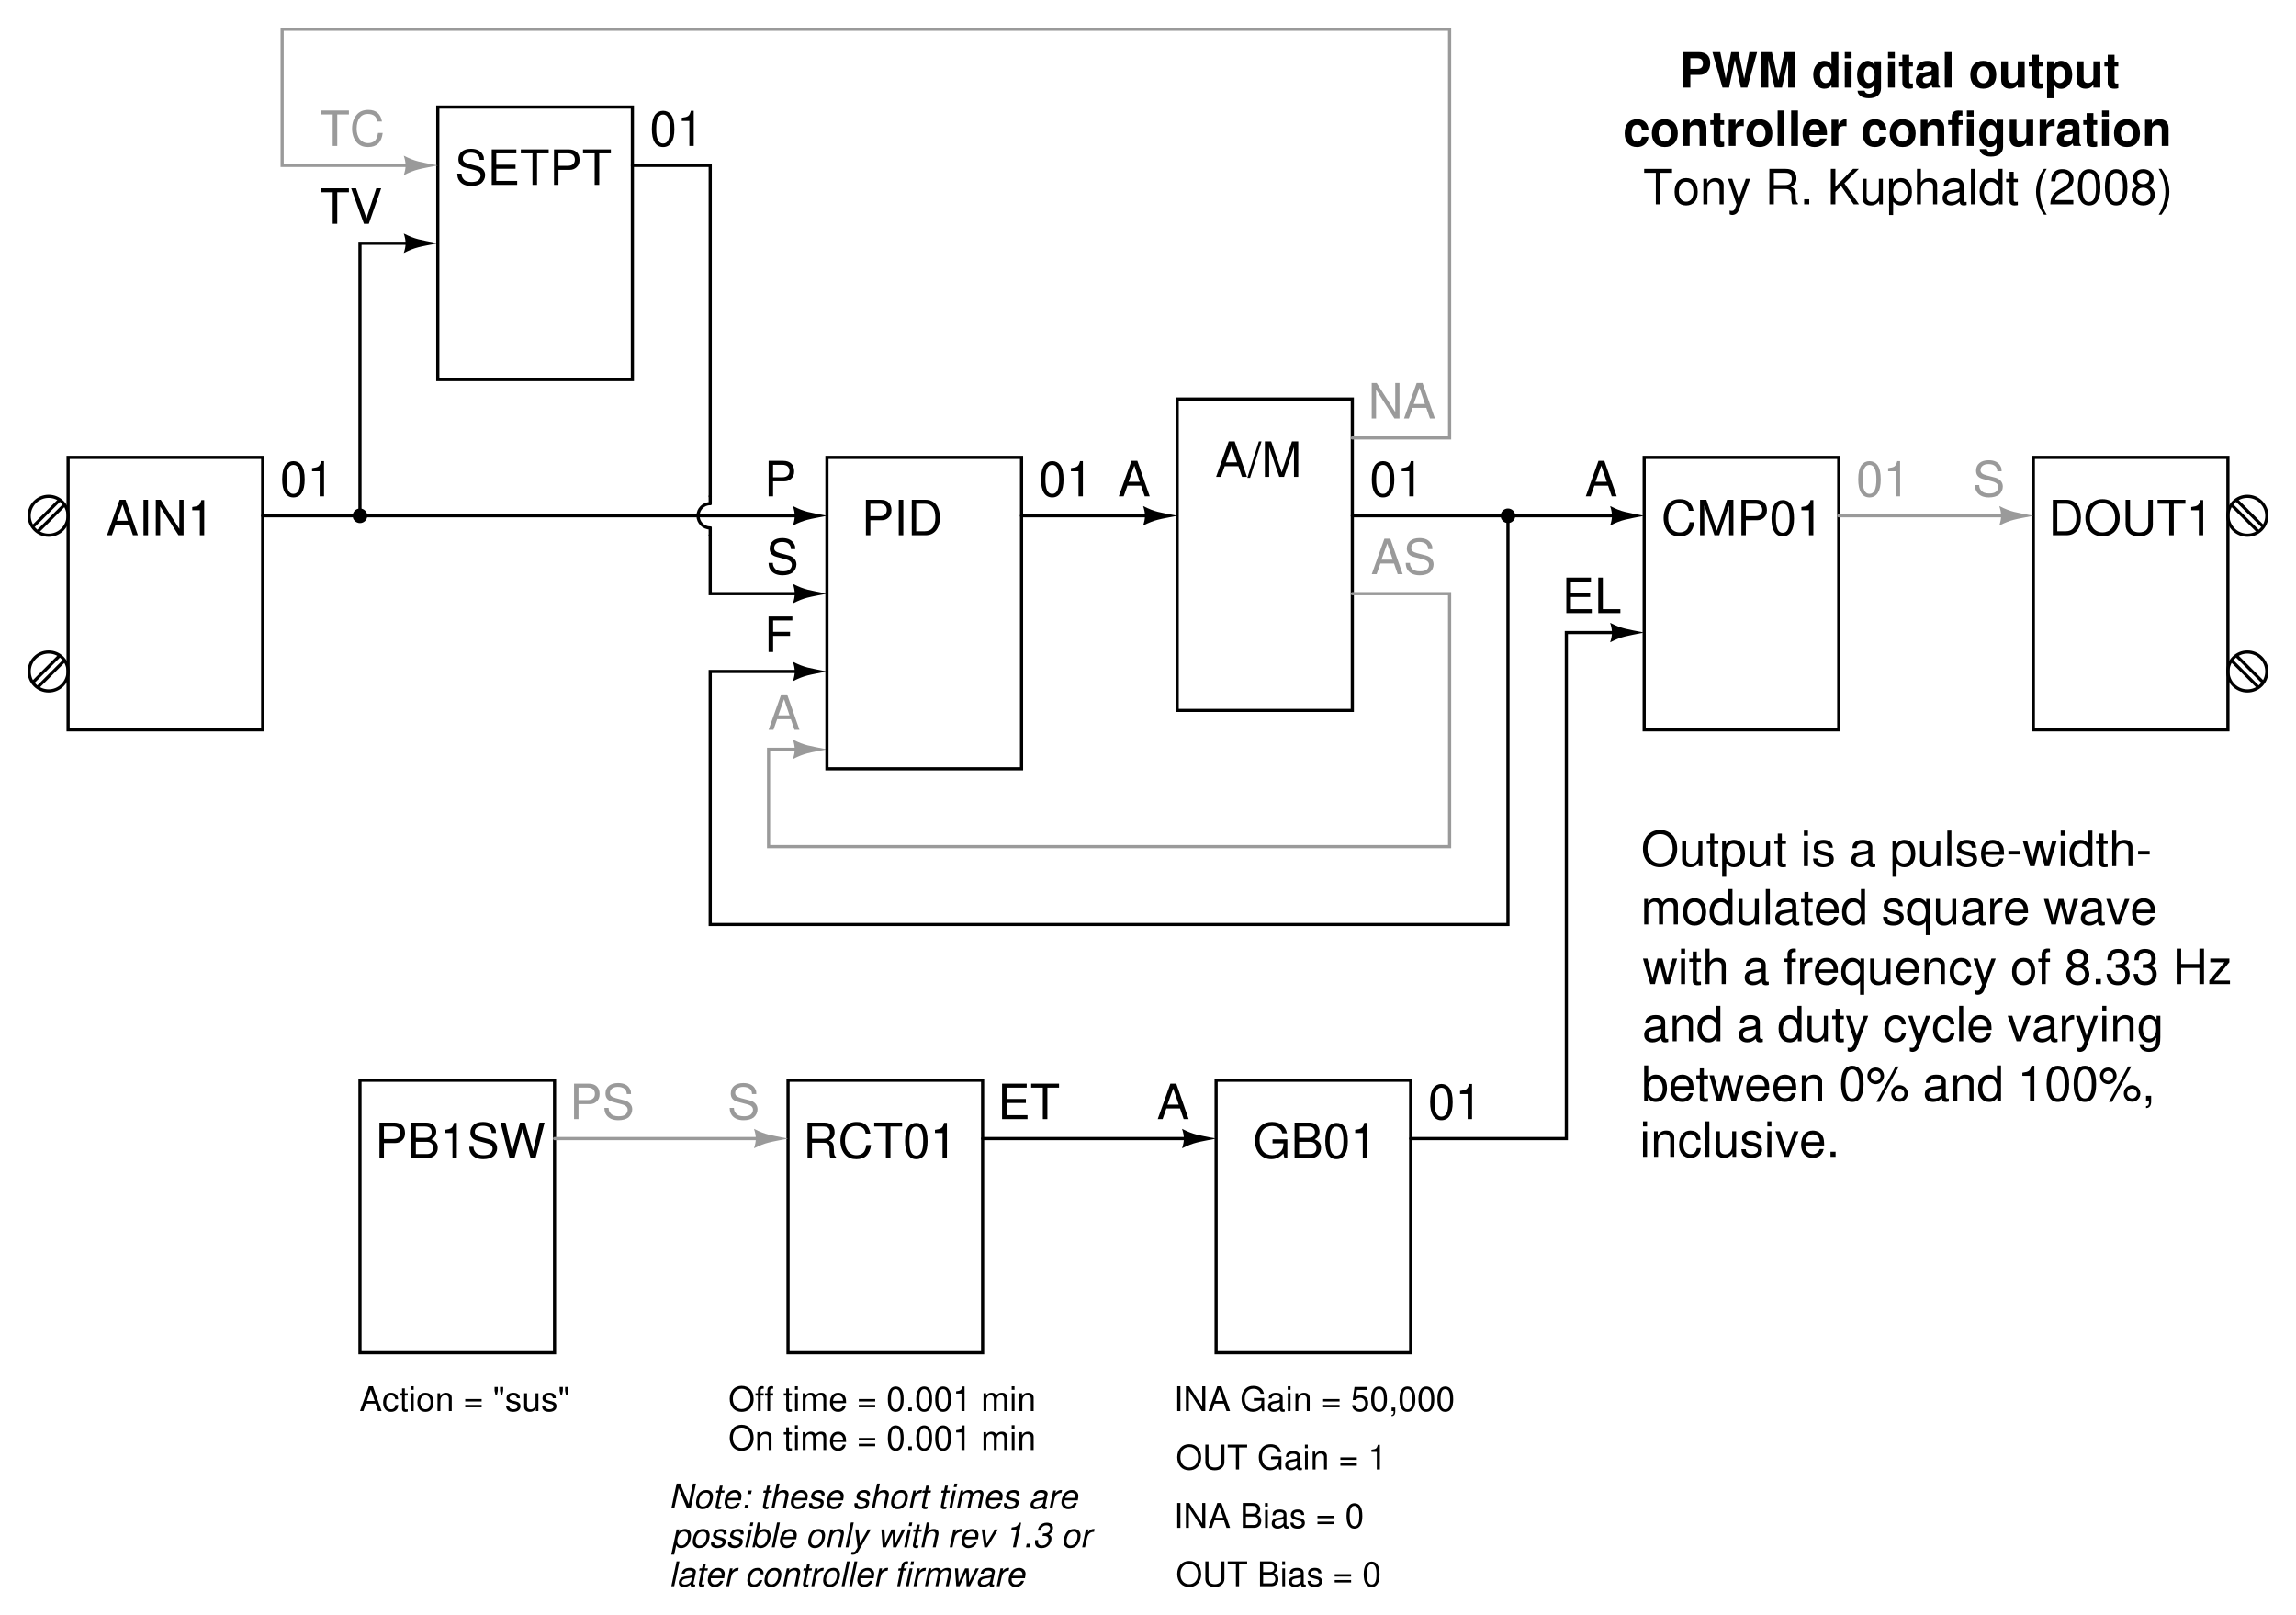 <?xml version="1.0" encoding="UTF-8"?>
<svg xmlns="http://www.w3.org/2000/svg" xmlns:xlink="http://www.w3.org/1999/xlink" viewBox="0 0 353.999 248.999" version="1.2">
<defs>
<g>
<symbol overflow="visible" id="glyph0-0">
<path style="stroke:none;" d=""/>
</symbol>
<symbol overflow="visible" id="glyph0-1">
<path style="stroke:none;" d="M 1.375 -2.312 L 3.094 -2.312 C 3.531 -2.312 3.859 -2.438 4.156 -2.703 C 4.484 -3 4.625 -3.359 4.625 -3.859 C 4.625 -4.891 4.016 -5.469 2.938 -5.469 L 0.688 -5.469 L 0.688 0 L 1.375 0 Z M 1.375 -2.938 L 1.375 -4.859 L 2.828 -4.859 C 3.5 -4.859 3.906 -4.5 3.906 -3.891 C 3.906 -3.297 3.5 -2.938 2.828 -2.938 Z M 1.375 -2.938 "/>
</symbol>
<symbol overflow="visible" id="glyph0-2">
<path style="stroke:none;" d="M 1.453 -5.469 L 0.75 -5.469 L 0.75 0 L 1.453 0 Z M 1.453 -5.469 "/>
</symbol>
<symbol overflow="visible" id="glyph0-3">
<path style="stroke:none;" d="M 0.672 0 L 2.781 0 C 4.156 0 5 -1.031 5 -2.734 C 5 -4.438 4.156 -5.469 2.781 -5.469 L 0.672 -5.469 Z M 1.359 -0.609 L 1.359 -4.859 L 2.656 -4.859 C 3.734 -4.859 4.312 -4.125 4.312 -2.734 C 4.312 -1.344 3.734 -0.609 2.656 -0.609 Z M 1.359 -0.609 "/>
</symbol>
<symbol overflow="visible" id="glyph0-4">
<path style="stroke:none;" d="M 3.562 -1.641 L 4.125 0 L 4.891 0 L 2.984 -5.469 L 2.078 -5.469 L 0.125 0 L 0.875 0 L 1.453 -1.641 Z M 3.359 -2.234 L 1.625 -2.234 L 2.516 -4.719 Z M 3.359 -2.234 "/>
</symbol>
<symbol overflow="visible" id="glyph0-5">
<path style="stroke:none;" d="M 1.719 -5.469 L -0.062 0.156 L 0.359 0.156 L 2.125 -5.469 Z M 1.719 -5.469 "/>
</symbol>
<symbol overflow="visible" id="glyph0-6">
<path style="stroke:none;" d="M 3.516 0 L 5.047 -4.578 L 5.047 0 L 5.703 0 L 5.703 -5.469 L 4.734 -5.469 L 3.156 -0.703 L 1.531 -5.469 L 0.562 -5.469 L 0.562 0 L 1.219 0 L 1.219 -4.578 L 2.781 0 Z M 3.516 0 "/>
</symbol>
<symbol overflow="visible" id="glyph0-7">
<path style="stroke:none;" d="M 2.062 -5.422 C 1.562 -5.422 1.125 -5.203 0.844 -4.828 C 0.5 -4.344 0.328 -3.625 0.328 -2.625 C 0.328 -0.797 0.922 0.172 2.062 0.172 C 3.188 0.172 3.797 -0.797 3.797 -2.578 C 3.797 -3.625 3.641 -4.328 3.281 -4.828 C 3 -5.203 2.562 -5.422 2.062 -5.422 Z M 2.062 -4.844 C 2.781 -4.844 3.125 -4.109 3.125 -2.641 C 3.125 -1.094 2.781 -0.375 2.047 -0.375 C 1.344 -0.375 1 -1.125 1 -2.625 C 1 -4.109 1.344 -4.844 2.062 -4.844 Z M 2.062 -4.844 "/>
</symbol>
<symbol overflow="visible" id="glyph0-8">
<path style="stroke:none;" d="M 1.938 -3.859 L 1.938 0 L 2.609 0 L 2.609 -5.422 L 2.172 -5.422 C 1.938 -4.594 1.781 -4.484 0.766 -4.344 L 0.766 -3.859 Z M 1.938 -3.859 "/>
</symbol>
<symbol overflow="visible" id="glyph0-9">
<path style="stroke:none;" d="M 4.969 -3.766 C 4.75 -4.969 4.062 -5.562 2.859 -5.562 C 2.125 -5.562 1.531 -5.328 1.125 -4.875 C 0.625 -4.328 0.359 -3.562 0.359 -2.672 C 0.359 -1.766 0.641 -1 1.141 -0.469 C 1.578 -0.031 2.109 0.172 2.828 0.172 C 4.156 0.172 4.906 -0.547 5.078 -2 L 4.359 -2 C 4.297 -1.625 4.219 -1.359 4.109 -1.141 C 3.891 -0.703 3.422 -0.438 2.828 -0.438 C 1.75 -0.438 1.062 -1.312 1.062 -2.672 C 1.062 -4.078 1.703 -4.938 2.781 -4.938 C 3.219 -4.938 3.625 -4.812 3.859 -4.594 C 4.062 -4.406 4.172 -4.188 4.25 -3.766 Z M 4.969 -3.766 "/>
</symbol>
<symbol overflow="visible" id="glyph0-10">
<path style="stroke:none;" d="M 1.375 -2.484 L 4.344 -2.484 L 4.344 -3.109 L 1.375 -3.109 L 1.375 -4.859 L 4.469 -4.859 L 4.469 -5.469 L 0.672 -5.469 L 0.672 0 L 4.594 0 L 4.594 -0.609 L 1.375 -0.609 Z M 1.375 -2.484 "/>
</symbol>
<symbol overflow="visible" id="glyph0-11">
<path style="stroke:none;" d="M 1.297 -5.469 L 0.594 -5.469 L 0.594 0 L 4 0 L 4 -0.609 L 1.297 -0.609 Z M 1.297 -5.469 "/>
</symbol>
<symbol overflow="visible" id="glyph0-12">
<path style="stroke:none;" d="M 5.312 -2.891 L 3.031 -2.891 L 3.031 -2.266 L 4.703 -2.266 L 4.703 -2.125 C 4.703 -1.141 3.984 -0.438 2.984 -0.438 C 2.438 -0.438 1.922 -0.641 1.609 -1 C 1.25 -1.391 1.031 -2.047 1.031 -2.719 C 1.031 -4.062 1.797 -4.938 2.953 -4.938 C 3.781 -4.938 4.375 -4.516 4.531 -3.812 L 5.25 -3.812 C 5.047 -4.922 4.203 -5.562 2.953 -5.562 C 2.281 -5.562 1.75 -5.391 1.312 -5.031 C 0.688 -4.5 0.328 -3.656 0.328 -2.672 C 0.328 -1 1.359 0.172 2.828 0.172 C 3.578 0.172 4.156 -0.109 4.703 -0.703 L 4.875 0.031 L 5.312 0.031 Z M 5.312 -2.891 "/>
</symbol>
<symbol overflow="visible" id="glyph0-13">
<path style="stroke:none;" d="M 0.594 0 L 3.062 0 C 3.578 0 3.953 -0.141 4.25 -0.453 C 4.516 -0.75 4.672 -1.125 4.672 -1.562 C 4.672 -2.219 4.375 -2.625 3.672 -2.891 C 4.172 -3.125 4.438 -3.516 4.438 -4.078 C 4.438 -4.484 4.281 -4.828 4 -5.078 C 3.703 -5.344 3.344 -5.469 2.812 -5.469 L 0.594 -5.469 Z M 1.297 -3.109 L 1.297 -4.859 L 2.641 -4.859 C 3.031 -4.859 3.25 -4.797 3.438 -4.656 C 3.625 -4.5 3.734 -4.281 3.734 -3.984 C 3.734 -3.688 3.625 -3.453 3.438 -3.312 C 3.25 -3.172 3.031 -3.109 2.641 -3.109 Z M 1.297 -0.609 L 1.297 -2.5 L 3 -2.5 C 3.609 -2.5 3.969 -2.141 3.969 -1.547 C 3.969 -0.969 3.609 -0.609 3 -0.609 Z M 1.297 -0.609 "/>
</symbol>
<symbol overflow="visible" id="glyph0-14">
<path style="stroke:none;" d="M 1.391 -2.359 L 3.188 -2.359 C 3.812 -2.359 4.094 -2.062 4.094 -1.375 L 4.094 -0.891 C 4.094 -0.562 4.141 -0.219 4.25 0 L 5.094 0 L 5.094 -0.172 C 4.828 -0.359 4.781 -0.547 4.766 -1.281 C 4.75 -2.172 4.609 -2.438 4.016 -2.703 C 4.641 -3 4.875 -3.375 4.875 -4 C 4.875 -4.953 4.297 -5.469 3.219 -5.469 L 0.703 -5.469 L 0.703 0 L 1.391 0 Z M 1.391 -2.969 L 1.391 -4.859 L 3.078 -4.859 C 3.469 -4.859 3.703 -4.797 3.875 -4.641 C 4.062 -4.484 4.156 -4.234 4.156 -3.922 C 4.156 -3.266 3.828 -2.969 3.078 -2.969 Z M 1.391 -2.969 "/>
</symbol>
<symbol overflow="visible" id="glyph0-15">
<path style="stroke:none;" d="M 2.656 -4.859 L 4.453 -4.859 L 4.453 -5.469 L 0.156 -5.469 L 0.156 -4.859 L 1.953 -4.859 L 1.953 0 L 2.656 0 Z M 2.656 -4.859 "/>
</symbol>
<symbol overflow="visible" id="glyph0-16">
<path style="stroke:none;" d="M 4.469 -3.859 C 4.469 -4.234 4.453 -4.344 4.328 -4.594 C 4.031 -5.234 3.391 -5.562 2.469 -5.562 C 1.266 -5.562 0.531 -4.938 0.531 -3.953 C 0.531 -3.281 0.875 -2.859 1.594 -2.672 L 2.953 -2.312 C 3.656 -2.141 3.953 -1.859 3.953 -1.438 C 3.953 -1.141 3.797 -0.844 3.562 -0.672 C 3.359 -0.516 3 -0.438 2.562 -0.438 C 1.969 -0.438 1.562 -0.578 1.312 -0.906 C 1.109 -1.141 1.016 -1.406 1.016 -1.734 L 0.359 -1.734 C 0.375 -1.234 0.469 -0.906 0.688 -0.609 C 1.062 -0.094 1.688 0.172 2.516 0.172 C 3.172 0.172 3.703 0.016 4.062 -0.25 C 4.422 -0.547 4.656 -1.031 4.656 -1.5 C 4.656 -2.172 4.234 -2.672 3.5 -2.875 L 2.125 -3.234 C 1.469 -3.422 1.219 -3.625 1.219 -4.047 C 1.219 -4.609 1.703 -4.969 2.438 -4.969 C 3.312 -4.969 3.797 -4.578 3.812 -3.859 Z M 4.469 -3.859 "/>
</symbol>
<symbol overflow="visible" id="glyph0-17">
<path style="stroke:none;" d="M 2.922 -5.562 C 1.344 -5.562 0.281 -4.406 0.281 -2.688 C 0.281 -0.969 1.344 0.172 2.922 0.172 C 3.594 0.172 4.172 -0.031 4.625 -0.406 C 5.219 -0.906 5.562 -1.75 5.562 -2.641 C 5.562 -4.406 4.516 -5.562 2.922 -5.562 Z M 2.922 -4.938 C 4.109 -4.938 4.875 -4.047 4.875 -2.656 C 4.875 -1.344 4.078 -0.438 2.922 -0.438 C 1.75 -0.438 0.984 -1.344 0.984 -2.688 C 0.984 -4.047 1.75 -4.938 2.922 -4.938 Z M 2.922 -4.938 "/>
</symbol>
<symbol overflow="visible" id="glyph0-18">
<path style="stroke:none;" d="M 4.141 -5.469 L 4.141 -1.625 C 4.141 -0.891 3.609 -0.438 2.734 -0.438 C 2.328 -0.438 2 -0.547 1.734 -0.734 C 1.469 -0.938 1.328 -1.219 1.328 -1.625 L 1.328 -5.469 L 0.641 -5.469 L 0.641 -1.625 C 0.641 -0.516 1.438 0.172 2.734 0.172 C 4.016 0.172 4.844 -0.531 4.844 -1.625 L 4.844 -5.469 Z M 4.141 -5.469 "/>
</symbol>
<symbol overflow="visible" id="glyph0-19">
<path style="stroke:none;" d="M 1.375 -2.484 L 3.984 -2.484 L 3.984 -3.109 L 1.375 -3.109 L 1.375 -4.859 L 4.344 -4.859 L 4.344 -5.469 L 0.672 -5.469 L 0.672 0 L 1.375 0 Z M 1.375 -2.484 "/>
</symbol>
<symbol overflow="visible" id="glyph0-20">
<path style="stroke:none;" d="M 4.844 -5.469 L 4.188 -5.469 L 4.188 -1 L 1.328 -5.469 L 0.562 -5.469 L 0.562 0 L 1.234 0 L 1.234 -4.438 L 4.062 0 L 4.844 0 Z M 4.844 -5.469 "/>
</symbol>
<symbol overflow="visible" id="glyph0-21">
<path style="stroke:none;" d="M 2.938 0 L 4.844 -5.469 L 4.094 -5.469 L 2.578 -0.844 L 0.969 -5.469 L 0.219 -5.469 L 2.188 0 Z M 2.938 0 "/>
</symbol>
<symbol overflow="visible" id="glyph0-22">
<path style="stroke:none;" d="M 5.578 0 L 6.969 -5.469 L 6.188 -5.469 L 5.188 -1.031 L 3.938 -5.469 L 3.188 -5.469 L 1.969 -1.031 L 0.938 -5.469 L 0.172 -5.469 L 1.562 0 L 2.328 0 L 3.562 -4.5 L 4.812 0 Z M 5.578 0 "/>
</symbol>
<symbol overflow="visible" id="glyph0-23">
<path style="stroke:none;" d="M 2.047 -4.047 C 0.938 -4.047 0.266 -3.25 0.266 -1.938 C 0.266 -0.609 0.938 0.172 2.047 0.172 C 3.156 0.172 3.828 -0.609 3.828 -1.906 C 3.828 -3.266 3.188 -4.047 2.047 -4.047 Z M 2.047 -3.469 C 2.75 -3.469 3.172 -2.891 3.172 -1.906 C 3.172 -0.984 2.734 -0.406 2.047 -0.406 C 1.344 -0.406 0.922 -0.984 0.922 -1.938 C 0.922 -2.891 1.344 -3.469 2.047 -3.469 Z M 2.047 -3.469 "/>
</symbol>
<symbol overflow="visible" id="glyph0-24">
<path style="stroke:none;" d="M 0.531 -3.938 L 0.531 0 L 1.156 0 L 1.156 -2.172 C 1.156 -2.969 1.578 -3.5 2.219 -3.5 C 2.719 -3.5 3.031 -3.188 3.031 -2.719 L 3.031 0 L 3.656 0 L 3.656 -2.969 C 3.656 -3.625 3.172 -4.047 2.406 -4.047 C 1.828 -4.047 1.453 -3.812 1.109 -3.266 L 1.109 -3.938 Z M 0.531 -3.938 "/>
</symbol>
<symbol overflow="visible" id="glyph0-25">
<path style="stroke:none;" d="M 2.906 -3.938 L 1.828 -0.875 L 0.812 -3.938 L 0.156 -3.938 L 1.484 0.016 L 1.234 0.641 C 1.125 0.922 1 1.016 0.734 1.016 C 0.625 1.016 0.547 1 0.406 0.969 L 0.406 1.531 C 0.531 1.609 0.656 1.641 0.828 1.641 C 1.031 1.641 1.25 1.562 1.406 1.453 C 1.609 1.312 1.719 1.141 1.844 0.828 L 3.578 -3.938 Z M 2.906 -3.938 "/>
</symbol>
<symbol overflow="visible" id="glyph0-26">
<path style="stroke:none;" d=""/>
</symbol>
<symbol overflow="visible" id="glyph0-27">
<path style="stroke:none;" d="M 1.438 -0.781 L 0.656 -0.781 L 0.656 0 L 1.438 0 Z M 1.438 -0.781 "/>
</symbol>
<symbol overflow="visible" id="glyph0-28">
<path style="stroke:none;" d="M 1.297 -1.906 L 2.188 -2.812 L 4.109 0 L 4.938 0 L 2.688 -3.234 L 4.906 -5.469 L 4.016 -5.469 L 1.297 -2.703 L 1.297 -5.469 L 0.594 -5.469 L 0.594 0 L 1.297 0 Z M 1.297 -1.906 "/>
</symbol>
<symbol overflow="visible" id="glyph0-29">
<path style="stroke:none;" d="M 3.609 0 L 3.609 -3.938 L 3 -3.938 L 3 -1.703 C 3 -0.906 2.578 -0.375 1.922 -0.375 C 1.422 -0.375 1.109 -0.672 1.109 -1.141 L 1.109 -3.938 L 0.484 -3.938 L 0.484 -0.906 C 0.484 -0.25 0.969 0.172 1.734 0.172 C 2.312 0.172 2.688 -0.031 3.047 -0.547 L 3.047 0 Z M 3.609 0 "/>
</symbol>
<symbol overflow="visible" id="glyph0-30">
<path style="stroke:none;" d="M 0.406 1.641 L 1.031 1.641 L 1.031 -0.406 C 1.359 0 1.734 0.172 2.25 0.172 C 3.266 0.172 3.922 -0.641 3.922 -1.891 C 3.922 -3.219 3.281 -4.047 2.234 -4.047 C 1.703 -4.047 1.281 -3.797 0.984 -3.344 L 0.984 -3.938 L 0.406 -3.938 Z M 2.125 -3.453 C 2.812 -3.453 3.266 -2.844 3.266 -1.906 C 3.266 -1.016 2.812 -0.406 2.125 -0.406 C 1.469 -0.406 1.031 -1.016 1.031 -1.938 C 1.031 -2.859 1.469 -3.453 2.125 -3.453 Z M 2.125 -3.453 "/>
</symbol>
<symbol overflow="visible" id="glyph0-31">
<path style="stroke:none;" d="M 0.531 -5.469 L 0.531 0 L 1.141 0 L 1.141 -2.172 C 1.141 -2.969 1.562 -3.5 2.219 -3.5 C 2.422 -3.5 2.625 -3.438 2.766 -3.328 C 2.953 -3.188 3.016 -3 3.016 -2.719 L 3.016 0 L 3.641 0 L 3.641 -2.969 C 3.641 -3.625 3.172 -4.047 2.406 -4.047 C 1.859 -4.047 1.516 -3.875 1.141 -3.391 L 1.141 -5.469 Z M 0.531 -5.469 "/>
</symbol>
<symbol overflow="visible" id="glyph0-32">
<path style="stroke:none;" d="M 4.016 -0.375 C 3.938 -0.359 3.922 -0.359 3.875 -0.359 C 3.656 -0.359 3.547 -0.469 3.547 -0.656 L 3.547 -2.969 C 3.547 -3.672 3.031 -4.047 2.062 -4.047 C 1.484 -4.047 1.031 -3.875 0.75 -3.578 C 0.578 -3.375 0.5 -3.156 0.484 -2.766 L 1.125 -2.766 C 1.172 -3.25 1.453 -3.469 2.047 -3.469 C 2.609 -3.469 2.922 -3.25 2.922 -2.875 L 2.922 -2.719 C 2.906 -2.438 2.781 -2.344 2.266 -2.281 C 1.375 -2.172 1.25 -2.141 1 -2.047 C 0.547 -1.844 0.312 -1.5 0.312 -0.984 C 0.312 -0.281 0.812 0.172 1.609 0.172 C 2.094 0.172 2.5 0 2.938 -0.406 C 2.984 0 3.188 0.172 3.578 0.172 C 3.719 0.172 3.797 0.156 4.016 0.109 Z M 2.922 -1.234 C 2.922 -1.031 2.859 -0.906 2.672 -0.734 C 2.422 -0.5 2.109 -0.375 1.734 -0.375 C 1.25 -0.375 0.969 -0.609 0.969 -1 C 0.969 -1.422 1.234 -1.625 1.906 -1.719 C 2.578 -1.812 2.703 -1.844 2.922 -1.938 Z M 2.922 -1.234 "/>
</symbol>
<symbol overflow="visible" id="glyph0-33">
<path style="stroke:none;" d="M 1.141 -5.469 L 0.516 -5.469 L 0.516 0 L 1.141 0 Z M 1.141 -5.469 "/>
</symbol>
<symbol overflow="visible" id="glyph0-34">
<path style="stroke:none;" d="M 3.719 -5.469 L 3.094 -5.469 L 3.094 -3.438 C 2.828 -3.828 2.406 -4.047 1.875 -4.047 C 0.859 -4.047 0.188 -3.219 0.188 -1.969 C 0.188 -0.641 0.844 0.172 1.906 0.172 C 2.438 0.172 2.812 -0.031 3.156 -0.516 L 3.156 0 L 3.719 0 Z M 1.984 -3.453 C 2.656 -3.453 3.094 -2.859 3.094 -1.922 C 3.094 -1.016 2.656 -0.406 2 -0.406 C 1.312 -0.406 0.844 -1.016 0.844 -1.938 C 0.844 -2.844 1.312 -3.453 1.984 -3.453 Z M 1.984 -3.453 "/>
</symbol>
<symbol overflow="visible" id="glyph0-35">
<path style="stroke:none;" d="M 1.906 -3.938 L 1.266 -3.938 L 1.266 -5.016 L 0.641 -5.016 L 0.641 -3.938 L 0.109 -3.938 L 0.109 -3.422 L 0.641 -3.422 L 0.641 -0.453 C 0.641 -0.047 0.906 0.172 1.391 0.172 C 1.562 0.172 1.688 0.156 1.906 0.125 L 1.906 -0.406 C 1.812 -0.375 1.734 -0.375 1.609 -0.375 C 1.328 -0.375 1.266 -0.453 1.266 -0.734 L 1.266 -3.422 L 1.906 -3.422 Z M 1.906 -3.938 "/>
</symbol>
<symbol overflow="visible" id="glyph0-36">
<path style="stroke:none;" d="M 1.766 -5.469 C 1.016 -4.484 0.547 -3.125 0.547 -1.938 C 0.547 -0.75 1.016 0.609 1.766 1.594 L 2.188 1.594 C 1.516 0.516 1.156 -0.75 1.156 -1.938 C 1.156 -3.141 1.516 -4.406 2.188 -5.469 Z M 1.766 -5.469 "/>
</symbol>
<symbol overflow="visible" id="glyph0-37">
<path style="stroke:none;" d="M 3.797 -0.656 L 1 -0.656 C 1.062 -1.109 1.312 -1.391 1.953 -1.781 L 2.703 -2.203 C 3.453 -2.625 3.828 -3.172 3.828 -3.844 C 3.828 -4.297 3.656 -4.703 3.344 -5 C 3.016 -5.281 2.625 -5.422 2.125 -5.422 C 1.453 -5.422 0.953 -5.188 0.656 -4.719 C 0.469 -4.438 0.391 -4.094 0.375 -3.547 L 1.031 -3.547 C 1.062 -3.922 1.109 -4.125 1.188 -4.312 C 1.359 -4.641 1.703 -4.844 2.109 -4.844 C 2.703 -4.844 3.156 -4.406 3.156 -3.828 C 3.156 -3.391 2.906 -3.016 2.438 -2.75 L 1.75 -2.344 C 0.641 -1.703 0.312 -1.188 0.25 0 L 3.797 0 Z M 3.797 -0.656 "/>
</symbol>
<symbol overflow="visible" id="glyph0-38">
<path style="stroke:none;" d="M 2.938 -2.859 C 3.484 -3.188 3.656 -3.469 3.656 -3.969 C 3.656 -4.828 3 -5.422 2.062 -5.422 C 1.125 -5.422 0.469 -4.828 0.469 -3.984 C 0.469 -3.469 0.641 -3.203 1.188 -2.859 C 0.578 -2.547 0.281 -2.109 0.281 -1.5 C 0.281 -0.516 1 0.172 2.062 0.172 C 3.109 0.172 3.844 -0.516 3.844 -1.5 C 3.844 -2.109 3.547 -2.547 2.938 -2.859 Z M 2.062 -4.844 C 2.625 -4.844 2.984 -4.5 2.984 -3.953 C 2.984 -3.453 2.625 -3.109 2.062 -3.109 C 1.5 -3.109 1.141 -3.453 1.141 -3.969 C 1.141 -4.5 1.5 -4.844 2.062 -4.844 Z M 2.062 -2.562 C 2.719 -2.562 3.172 -2.125 3.172 -1.5 C 3.172 -0.844 2.734 -0.406 2.047 -0.406 C 1.406 -0.406 0.953 -0.859 0.953 -1.484 C 0.953 -2.125 1.391 -2.562 2.062 -2.562 Z M 2.062 -2.562 "/>
</symbol>
<symbol overflow="visible" id="glyph0-39">
<path style="stroke:none;" d="M 0.703 1.594 C 1.453 0.609 1.922 -0.75 1.922 -1.938 C 1.922 -3.125 1.453 -4.484 0.703 -5.469 L 0.281 -5.469 C 0.938 -4.391 1.312 -3.141 1.312 -1.938 C 1.312 -0.75 0.938 0.531 0.281 1.594 Z M 0.703 1.594 "/>
</symbol>
<symbol overflow="visible" id="glyph0-40">
<path style="stroke:none;" d="M 1.125 -3.938 L 0.5 -3.938 L 0.5 0 L 1.125 0 Z M 1.125 -5.469 L 0.5 -5.469 L 0.5 -4.688 L 1.125 -4.688 Z M 1.125 -5.469 "/>
</symbol>
<symbol overflow="visible" id="glyph0-41">
<path style="stroke:none;" d="M 3.281 -2.828 C 3.281 -3.609 2.766 -4.047 1.859 -4.047 C 0.938 -4.047 0.359 -3.562 0.359 -2.844 C 0.359 -2.234 0.672 -1.938 1.594 -1.703 L 2.188 -1.562 C 2.625 -1.469 2.797 -1.312 2.797 -1.031 C 2.797 -0.656 2.422 -0.406 1.875 -0.406 C 1.531 -0.406 1.25 -0.5 1.094 -0.672 C 1 -0.781 0.953 -0.891 0.922 -1.172 L 0.25 -1.172 C 0.281 -0.266 0.797 0.172 1.828 0.172 C 2.812 0.172 3.438 -0.312 3.438 -1.078 C 3.438 -1.656 3.109 -1.984 2.328 -2.172 L 1.734 -2.312 C 1.219 -2.438 1 -2.594 1 -2.875 C 1 -3.234 1.328 -3.469 1.844 -3.469 C 2.344 -3.469 2.609 -3.25 2.625 -2.828 Z M 3.281 -2.828 "/>
</symbol>
<symbol overflow="visible" id="glyph0-42">
<path style="stroke:none;" d="M 3.844 -1.75 C 3.844 -2.359 3.797 -2.719 3.688 -3 C 3.438 -3.656 2.828 -4.047 2.094 -4.047 C 1 -4.047 0.297 -3.203 0.297 -1.906 C 0.297 -0.609 0.969 0.172 2.078 0.172 C 2.984 0.172 3.609 -0.344 3.766 -1.188 L 3.141 -1.188 C 2.969 -0.672 2.609 -0.406 2.109 -0.406 C 1.703 -0.406 1.375 -0.578 1.156 -0.922 C 1.016 -1.141 0.953 -1.359 0.953 -1.75 Z M 0.969 -2.266 C 1.016 -3 1.469 -3.469 2.094 -3.469 C 2.734 -3.469 3.172 -2.969 3.172 -2.266 Z M 0.969 -2.266 "/>
</symbol>
<symbol overflow="visible" id="glyph0-43">
<path style="stroke:none;" d="M 2.125 -2.344 L 0.344 -2.344 L 0.344 -1.797 L 2.125 -1.797 Z M 2.125 -2.344 "/>
</symbol>
<symbol overflow="visible" id="glyph0-44">
<path style="stroke:none;" d="M 4.156 0 L 5.312 -3.938 L 4.609 -3.938 L 3.828 -0.875 L 3.047 -3.938 L 2.281 -3.938 L 1.531 -0.875 L 0.734 -3.938 L 0.047 -3.938 L 1.188 0 L 1.891 0 L 2.641 -3.078 L 3.438 0 Z M 4.156 0 "/>
</symbol>
<symbol overflow="visible" id="glyph0-45">
<path style="stroke:none;" d="M 0.531 -3.938 L 0.531 0 L 1.156 0 L 1.156 -2.469 C 1.156 -3.031 1.562 -3.5 2.078 -3.5 C 2.547 -3.5 2.812 -3.203 2.812 -2.703 L 2.812 0 L 3.438 0 L 3.438 -2.469 C 3.438 -3.031 3.844 -3.5 4.359 -3.5 C 4.812 -3.5 5.078 -3.203 5.078 -2.703 L 5.078 0 L 5.719 0 L 5.719 -2.953 C 5.719 -3.656 5.312 -4.047 4.578 -4.047 C 4.047 -4.047 3.734 -3.891 3.375 -3.438 C 3.141 -3.859 2.812 -4.047 2.312 -4.047 C 1.781 -4.047 1.438 -3.844 1.109 -3.375 L 1.109 -3.938 Z M 0.531 -3.938 "/>
</symbol>
<symbol overflow="visible" id="glyph0-46">
<path style="stroke:none;" d="M 3.719 1.641 L 3.719 -3.938 L 3.156 -3.938 L 3.156 -3.406 C 2.859 -3.812 2.422 -4.047 1.906 -4.047 C 0.875 -4.047 0.188 -3.188 0.188 -1.891 C 0.188 -0.609 0.828 0.172 1.875 0.172 C 2.422 0.172 2.797 -0.016 3.094 -0.453 L 3.094 1.641 Z M 2 -3.453 C 2.656 -3.453 3.094 -2.859 3.094 -1.906 C 3.094 -1.016 2.656 -0.406 2 -0.406 C 1.312 -0.406 0.844 -1.016 0.844 -1.938 C 0.844 -2.844 1.312 -3.453 2 -3.453 Z M 2 -3.453 "/>
</symbol>
<symbol overflow="visible" id="glyph0-47">
<path style="stroke:none;" d="M 0.516 -3.938 L 0.516 0 L 1.141 0 L 1.141 -2.047 C 1.156 -2.984 1.547 -3.406 2.406 -3.375 L 2.406 -4.016 C 2.297 -4.031 2.25 -4.047 2.172 -4.047 C 1.766 -4.047 1.453 -3.797 1.094 -3.219 L 1.094 -3.938 Z M 0.516 -3.938 "/>
</symbol>
<symbol overflow="visible" id="glyph0-48">
<path style="stroke:none;" d="M 2.141 0 L 3.641 -3.938 L 2.938 -3.938 L 1.828 -0.75 L 0.781 -3.938 L 0.078 -3.938 L 1.453 0 Z M 2.141 0 "/>
</symbol>
<symbol overflow="visible" id="glyph0-49">
<path style="stroke:none;" d="M 1.938 -3.938 L 1.281 -3.938 L 1.281 -4.547 C 1.281 -4.812 1.422 -4.938 1.719 -4.938 C 1.766 -4.938 1.797 -4.938 1.938 -4.938 L 1.938 -5.453 C 1.797 -5.484 1.703 -5.484 1.578 -5.484 C 1 -5.484 0.656 -5.156 0.656 -4.594 L 0.656 -3.938 L 0.141 -3.938 L 0.141 -3.422 L 0.656 -3.422 L 0.656 0 L 1.281 0 L 1.281 -3.422 L 1.938 -3.422 Z M 1.938 -3.938 "/>
</symbol>
<symbol overflow="visible" id="glyph0-50">
<path style="stroke:none;" d="M 3.531 -2.609 C 3.5 -3 3.422 -3.234 3.266 -3.453 C 3 -3.828 2.531 -4.047 1.984 -4.047 C 0.922 -4.047 0.234 -3.203 0.234 -1.891 C 0.234 -0.625 0.906 0.172 1.969 0.172 C 2.906 0.172 3.5 -0.391 3.578 -1.344 L 2.953 -1.344 C 2.844 -0.719 2.516 -0.406 1.984 -0.406 C 1.297 -0.406 0.891 -0.969 0.891 -1.891 C 0.891 -2.875 1.297 -3.469 1.969 -3.469 C 2.5 -3.469 2.828 -3.156 2.906 -2.609 Z M 3.531 -2.609 "/>
</symbol>
<symbol overflow="visible" id="glyph0-51">
<path style="stroke:none;" d="M 1.656 -2.5 L 2.016 -2.5 C 2.734 -2.5 3.125 -2.156 3.125 -1.5 C 3.125 -0.828 2.703 -0.406 2.031 -0.406 C 1.297 -0.406 0.938 -0.781 0.906 -1.578 L 0.234 -1.578 C 0.266 -1.141 0.344 -0.859 0.469 -0.609 C 0.75 -0.094 1.266 0.172 2 0.172 C 3.094 0.172 3.797 -0.484 3.797 -1.516 C 3.797 -2.203 3.531 -2.578 2.891 -2.812 C 3.391 -3 3.641 -3.375 3.641 -3.938 C 3.641 -4.859 3.031 -5.422 2.016 -5.422 C 0.938 -5.422 0.375 -4.828 0.359 -3.672 L 1.016 -3.672 C 1.016 -4 1.047 -4.188 1.125 -4.359 C 1.281 -4.672 1.609 -4.844 2.031 -4.844 C 2.609 -4.844 2.969 -4.5 2.969 -3.906 C 2.969 -3.531 2.828 -3.297 2.531 -3.172 C 2.359 -3.094 2.109 -3.062 1.656 -3.047 Z M 1.656 -2.5 "/>
</symbol>
<symbol overflow="visible" id="glyph0-52">
<path style="stroke:none;" d="M 4.125 -2.484 L 4.125 0 L 4.828 0 L 4.828 -5.469 L 4.125 -5.469 L 4.125 -3.109 L 1.312 -3.109 L 1.312 -5.469 L 0.625 -5.469 L 0.625 0 L 1.312 0 L 1.312 -2.484 Z M 4.125 -2.484 "/>
</symbol>
<symbol overflow="visible" id="glyph0-53">
<path style="stroke:none;" d="M 3.328 -3.938 L 0.391 -3.938 L 0.391 -3.375 L 2.578 -3.375 L 0.234 -0.562 L 0.234 0 L 3.422 0 L 3.422 -0.547 L 0.984 -0.547 L 3.328 -3.375 Z M 3.328 -3.938 "/>
</symbol>
<symbol overflow="visible" id="glyph0-54">
<path style="stroke:none;" d="M 0.406 -5.469 L 0.406 0 L 0.969 0 L 0.969 -0.5 C 1.266 -0.047 1.672 0.172 2.219 0.172 C 3.25 0.172 3.922 -0.672 3.922 -1.984 C 3.922 -3.25 3.281 -4.047 2.25 -4.047 C 1.703 -4.047 1.312 -3.844 1.031 -3.391 L 1.031 -5.469 Z M 2.125 -3.453 C 2.812 -3.453 3.266 -2.844 3.266 -1.906 C 3.266 -1.016 2.812 -0.406 2.125 -0.406 C 1.453 -0.406 1.031 -1.016 1.031 -1.938 C 1.031 -2.859 1.453 -3.453 2.125 -3.453 Z M 2.125 -3.453 "/>
</symbol>
<symbol overflow="visible" id="glyph0-55">
<path style="stroke:none;" d="M 1.5 -5.141 C 0.781 -5.141 0.219 -4.562 0.219 -3.859 C 0.219 -3.156 0.781 -2.578 1.5 -2.578 C 2.203 -2.578 2.781 -3.156 2.781 -3.844 C 2.781 -4.562 2.219 -5.141 1.5 -5.141 Z M 1.5 -4.609 C 1.922 -4.609 2.25 -4.281 2.25 -3.844 C 2.25 -3.438 1.906 -3.094 1.5 -3.094 C 1.078 -3.094 0.734 -3.438 0.734 -3.859 C 0.734 -4.281 1.078 -4.609 1.5 -4.609 Z M 4.562 -5.312 L 1.609 0.156 L 2.094 0.156 L 5.062 -5.312 Z M 5.156 -2.422 C 4.453 -2.422 3.891 -1.844 3.891 -1.141 C 3.891 -0.422 4.453 0.141 5.172 0.141 C 5.859 0.141 6.438 -0.422 6.438 -1.125 C 6.438 -1.844 5.875 -2.422 5.156 -2.422 Z M 5.156 -1.891 C 5.594 -1.891 5.922 -1.547 5.922 -1.125 C 5.922 -0.719 5.578 -0.375 5.172 -0.375 C 4.734 -0.375 4.406 -0.719 4.406 -1.141 C 4.406 -1.547 4.734 -1.891 5.156 -1.891 Z M 5.156 -1.891 "/>
</symbol>
<symbol overflow="visible" id="glyph0-56">
<path style="stroke:none;" d="M 0.656 -0.781 L 0.656 0 L 1.109 0 L 1.109 0.141 C 1.109 0.656 1 0.797 0.656 0.812 L 0.656 1.109 C 1.141 1.125 1.438 0.75 1.438 0.125 L 1.438 -0.781 Z M 0.656 -0.781 "/>
</symbol>
<symbol overflow="visible" id="glyph0-57">
<path style="stroke:none;" d="M 3.031 -3.938 L 3.031 -3.359 C 2.719 -3.828 2.375 -4.047 1.875 -4.047 C 0.922 -4.047 0.266 -3.156 0.266 -1.891 C 0.266 -1.234 0.422 -0.75 0.75 -0.359 C 1.047 -0.016 1.422 0.172 1.828 0.172 C 2.297 0.172 2.641 -0.031 2.969 -0.531 L 2.969 -0.328 C 2.969 0.719 2.672 1.109 1.891 1.109 C 1.359 1.109 1.094 0.906 1.031 0.453 L 0.391 0.453 C 0.453 1.172 1.031 1.641 1.875 1.641 C 2.453 1.641 2.938 1.453 3.188 1.125 C 3.5 0.766 3.609 0.281 3.609 -0.641 L 3.609 -3.938 Z M 1.938 -3.469 C 2.594 -3.469 2.969 -2.906 2.969 -1.906 C 2.969 -0.953 2.594 -0.406 1.938 -0.406 C 1.297 -0.406 0.922 -0.969 0.922 -1.938 C 0.922 -2.891 1.297 -3.469 1.938 -3.469 Z M 1.938 -3.469 "/>
</symbol>
<symbol overflow="visible" id="glyph1-0">
<path style="stroke:none;" d=""/>
</symbol>
<symbol overflow="visible" id="glyph1-1">
<path style="stroke:none;" d="M 1.688 -1.953 L 3.094 -1.953 C 4.109 -1.953 4.75 -2.656 4.75 -3.766 C 4.75 -4.875 4.125 -5.469 2.984 -5.469 L 0.562 -5.469 L 0.562 0 L 1.688 0 Z M 1.688 -2.891 L 1.688 -4.531 L 2.75 -4.531 C 3.344 -4.531 3.625 -4.266 3.625 -3.719 C 3.625 -3.156 3.344 -2.891 2.75 -2.891 Z M 1.688 -2.891 "/>
</symbol>
<symbol overflow="visible" id="glyph1-2">
<path style="stroke:none;" d="M 5.469 0 L 6.984 -5.469 L 5.797 -5.469 L 4.984 -1.359 L 4.094 -5.469 L 2.984 -5.469 L 2.141 -1.375 L 1.297 -5.469 L 0.094 -5.469 L 1.641 0 L 2.656 0 L 3.547 -4.266 L 4.469 0 Z M 5.469 0 "/>
</symbol>
<symbol overflow="visible" id="glyph1-3">
<path style="stroke:none;" d="M 1.625 -4.266 L 2.609 0 L 3.734 0 L 4.688 -4.266 L 4.688 0 L 5.812 0 L 5.812 -5.469 L 4.125 -5.469 L 3.172 -1.125 L 2.172 -5.469 L 0.5 -5.469 L 0.5 0 L 1.625 0 Z M 1.625 -4.266 "/>
</symbol>
<symbol overflow="visible" id="glyph1-4">
<path style="stroke:none;" d=""/>
</symbol>
<symbol overflow="visible" id="glyph1-5">
<path style="stroke:none;" d="M 3.031 0 L 4.094 0 L 4.094 -5.469 L 3.031 -5.469 L 3.031 -3.531 C 2.781 -3.938 2.438 -4.125 1.922 -4.125 C 0.953 -4.125 0.219 -3.188 0.219 -1.969 C 0.219 -1.422 0.375 -0.859 0.656 -0.469 C 0.938 -0.078 1.422 0.172 1.922 0.172 C 2.438 0.172 2.781 0 3.031 -0.406 Z M 2.156 -3.234 C 2.688 -3.234 3.031 -2.734 3.031 -1.953 C 3.031 -1.219 2.672 -0.703 2.156 -0.703 C 1.625 -0.703 1.266 -1.219 1.266 -1.969 C 1.266 -2.719 1.625 -3.234 2.156 -3.234 Z M 2.156 -3.234 "/>
</symbol>
<symbol overflow="visible" id="glyph1-6">
<path style="stroke:none;" d="M 1.547 -4.047 L 0.5 -4.047 L 0.5 0 L 1.547 0 Z M 1.547 -5.469 L 0.5 -5.469 L 0.5 -4.531 L 1.547 -4.531 Z M 1.547 -5.469 "/>
</symbol>
<symbol overflow="visible" id="glyph1-7">
<path style="stroke:none;" d="M 3 -4.047 L 3 -3.422 C 2.703 -3.906 2.391 -4.125 1.953 -4.125 C 1.594 -4.125 1.203 -3.938 0.922 -3.641 C 0.516 -3.219 0.312 -2.641 0.312 -1.922 C 0.312 -0.688 0.969 0.172 1.938 0.172 C 2.375 0.172 2.625 0.031 3 -0.406 L 3 0.141 C 3 0.625 2.656 0.953 2.156 0.953 C 1.781 0.953 1.547 0.797 1.469 0.484 L 0.391 0.484 C 0.391 0.797 0.516 1.016 0.781 1.25 C 1.109 1.5 1.547 1.641 2.125 1.641 C 3.297 1.641 4 1.078 4 0.141 L 4 -4.047 Z M 2.156 -3.234 C 2.641 -3.234 3.016 -2.688 3.016 -1.938 C 3.016 -1.203 2.656 -0.703 2.141 -0.703 C 1.688 -0.703 1.359 -1.203 1.359 -1.938 C 1.359 -2.703 1.688 -3.234 2.156 -3.234 Z M 2.156 -3.234 "/>
</symbol>
<symbol overflow="visible" id="glyph1-8">
<path style="stroke:none;" d="M 2.25 -3.969 L 1.672 -3.969 L 1.672 -5.062 L 0.625 -5.062 L 0.625 -3.969 L 0.109 -3.969 L 0.109 -3.266 L 0.625 -3.266 L 0.625 -0.781 C 0.625 -0.141 0.953 0.172 1.656 0.172 C 1.891 0.172 2.062 0.156 2.25 0.094 L 2.25 -0.641 C 2.156 -0.625 2.094 -0.625 2.016 -0.625 C 1.734 -0.625 1.672 -0.703 1.672 -1.062 L 1.672 -3.266 L 2.25 -3.266 Z M 2.25 -3.969 "/>
</symbol>
<symbol overflow="visible" id="glyph1-9">
<path style="stroke:none;" d="M 3.938 -0.125 C 3.75 -0.297 3.688 -0.422 3.688 -0.625 L 3.688 -2.875 C 3.688 -3.703 3.125 -4.125 2.031 -4.125 C 0.938 -4.125 0.375 -3.656 0.297 -2.719 L 1.312 -2.719 C 1.359 -3.141 1.531 -3.266 2.062 -3.266 C 2.453 -3.266 2.656 -3.141 2.656 -2.859 C 2.656 -2.734 2.594 -2.625 2.484 -2.547 C 2.344 -2.469 2.344 -2.469 1.828 -2.391 L 1.406 -2.312 C 0.594 -2.188 0.203 -1.766 0.203 -1.047 C 0.203 -0.312 0.703 0.172 1.438 0.172 C 1.891 0.172 2.297 -0.016 2.672 -0.406 C 2.672 -0.188 2.688 -0.125 2.797 0 L 3.938 0 Z M 2.656 -1.625 C 2.656 -1.016 2.359 -0.672 1.828 -0.672 C 1.484 -0.672 1.266 -0.859 1.266 -1.156 C 1.266 -1.484 1.422 -1.625 1.859 -1.719 L 2.219 -1.781 C 2.5 -1.844 2.547 -1.859 2.656 -1.906 Z M 2.656 -1.625 "/>
</symbol>
<symbol overflow="visible" id="glyph1-10">
<path style="stroke:none;" d="M 1.547 -5.469 L 0.5 -5.469 L 0.5 0 L 1.547 0 Z M 1.547 -5.469 "/>
</symbol>
<symbol overflow="visible" id="glyph1-11">
<path style="stroke:none;" d="M 2.25 -4.125 C 1.016 -4.125 0.266 -3.297 0.266 -1.969 C 0.266 -0.641 1.016 0.172 2.266 0.172 C 3.5 0.172 4.266 -0.641 4.266 -1.938 C 4.266 -3.312 3.531 -4.125 2.25 -4.125 Z M 2.266 -3.266 C 2.844 -3.266 3.219 -2.75 3.219 -1.953 C 3.219 -1.203 2.828 -0.672 2.266 -0.672 C 1.688 -0.672 1.312 -1.188 1.312 -1.969 C 1.312 -2.75 1.688 -3.266 2.266 -3.266 Z M 2.266 -3.266 "/>
</symbol>
<symbol overflow="visible" id="glyph1-12">
<path style="stroke:none;" d="M 4.062 0 L 4.062 -4.047 L 3 -4.047 L 3 -1.516 C 3 -1.031 2.672 -0.719 2.156 -0.719 C 1.703 -0.719 1.484 -0.953 1.484 -1.453 L 1.484 -4.047 L 0.438 -4.047 L 0.438 -1.234 C 0.438 -0.328 0.922 0.172 1.797 0.172 C 2.344 0.172 2.703 -0.016 3 -0.484 L 3 0 Z M 4.062 0 "/>
</symbol>
<symbol overflow="visible" id="glyph1-13">
<path style="stroke:none;" d="M 1.484 -4.047 L 0.438 -4.047 L 0.438 1.641 L 1.484 1.641 L 1.484 -0.484 C 1.734 -0.031 2.094 0.188 2.609 0.188 C 3.578 0.188 4.312 -0.734 4.312 -1.969 C 4.312 -2.531 4.141 -3.109 3.875 -3.484 C 3.594 -3.859 3.094 -4.125 2.609 -4.125 C 2.094 -4.125 1.734 -3.906 1.484 -3.453 Z M 2.375 -3.234 C 2.906 -3.234 3.25 -2.734 3.25 -1.953 C 3.25 -1.203 2.891 -0.703 2.375 -0.703 C 1.844 -0.703 1.484 -1.203 1.484 -1.969 C 1.484 -2.734 1.844 -3.234 2.375 -3.234 Z M 2.375 -3.234 "/>
</symbol>
<symbol overflow="visible" id="glyph1-14">
<path style="stroke:none;" d="M 3.922 -2.531 C 3.844 -3.531 3.188 -4.125 2.172 -4.125 C 0.953 -4.125 0.25 -3.328 0.25 -1.938 C 0.25 -0.609 0.953 0.172 2.156 0.172 C 3.141 0.172 3.812 -0.438 3.922 -1.406 L 2.906 -1.406 C 2.781 -0.875 2.578 -0.672 2.156 -0.672 C 1.625 -0.672 1.312 -1.141 1.312 -1.938 C 1.312 -2.328 1.375 -2.688 1.5 -2.922 C 1.625 -3.156 1.859 -3.266 2.156 -3.266 C 2.594 -3.266 2.797 -3.062 2.906 -2.531 Z M 3.922 -2.531 "/>
</symbol>
<symbol overflow="visible" id="glyph1-15">
<path style="stroke:none;" d="M 0.469 -4.047 L 0.469 0 L 1.516 0 L 1.516 -2.438 C 1.516 -2.906 1.859 -3.219 2.375 -3.219 C 2.812 -3.219 3.047 -2.984 3.047 -2.5 L 3.047 0 L 4.094 0 L 4.094 -2.719 C 4.094 -3.609 3.609 -4.125 2.734 -4.125 C 2.188 -4.125 1.828 -3.922 1.516 -3.469 L 1.516 -4.047 Z M 0.469 -4.047 "/>
</symbol>
<symbol overflow="visible" id="glyph1-16">
<path style="stroke:none;" d="M 0.469 -4.047 L 0.469 0 L 1.516 0 L 1.516 -2.156 C 1.516 -2.766 1.828 -3.078 2.438 -3.078 C 2.562 -3.078 2.625 -3.062 2.781 -3.047 L 2.781 -4.109 C 2.719 -4.125 2.688 -4.125 2.641 -4.125 C 2.172 -4.125 1.75 -3.797 1.516 -3.25 L 1.516 -4.047 Z M 0.469 -4.047 "/>
</symbol>
<symbol overflow="visible" id="glyph1-17">
<path style="stroke:none;" d="M 3.938 -1.688 C 3.938 -1.781 3.938 -1.828 3.938 -1.875 C 3.938 -2.281 3.875 -2.656 3.781 -2.938 C 3.516 -3.672 2.859 -4.125 2.047 -4.125 C 0.875 -4.125 0.172 -3.281 0.172 -1.922 C 0.172 -0.625 0.875 0.172 2.016 0.172 C 2.922 0.172 3.656 -0.344 3.891 -1.141 L 2.859 -1.141 C 2.734 -0.812 2.438 -0.625 2.062 -0.625 C 1.75 -0.625 1.516 -0.75 1.359 -0.984 C 1.266 -1.125 1.234 -1.312 1.219 -1.688 Z M 1.234 -2.391 C 1.297 -3.016 1.562 -3.312 2.031 -3.312 C 2.5 -3.312 2.797 -3 2.844 -2.391 Z M 1.234 -2.391 "/>
</symbol>
<symbol overflow="visible" id="glyph1-18">
<path style="stroke:none;" d="M 2.344 -3.969 L 1.719 -3.969 L 1.719 -4.359 C 1.719 -4.578 1.812 -4.688 2.016 -4.688 C 2.109 -4.688 2.203 -4.672 2.312 -4.656 L 2.312 -5.438 C 2.078 -5.453 1.875 -5.469 1.703 -5.469 C 1.016 -5.469 0.672 -5.141 0.672 -4.453 L 0.672 -3.969 L 0.109 -3.969 L 0.109 -3.266 L 0.672 -3.266 L 0.672 0 L 1.719 0 L 1.719 -3.266 L 2.344 -3.266 Z M 2.344 -3.969 "/>
</symbol>
<symbol overflow="visible" id="glyph2-0">
<path style="stroke:none;" d=""/>
</symbol>
<symbol overflow="visible" id="glyph2-1">
<path style="stroke:none;" d="M 2.047 -3.891 C 0.938 -3.891 0.203 -3.078 0.203 -1.891 C 0.203 -0.688 0.938 0.125 2.047 0.125 C 2.516 0.125 2.922 -0.016 3.234 -0.281 C 3.656 -0.641 3.891 -1.234 3.891 -1.859 C 3.891 -3.094 3.172 -3.891 2.047 -3.891 Z M 2.047 -3.453 C 2.875 -3.453 3.406 -2.828 3.406 -1.859 C 3.406 -0.938 2.859 -0.312 2.047 -0.312 C 1.234 -0.312 0.688 -0.938 0.688 -1.891 C 0.688 -2.828 1.234 -3.453 2.047 -3.453 Z M 2.047 -3.453 "/>
</symbol>
<symbol overflow="visible" id="glyph2-2">
<path style="stroke:none;" d="M 1.359 -2.75 L 0.891 -2.75 L 0.891 -3.188 C 0.891 -3.359 1 -3.453 1.203 -3.453 C 1.234 -3.453 1.25 -3.453 1.359 -3.453 L 1.359 -3.812 C 1.25 -3.844 1.203 -3.844 1.109 -3.844 C 0.703 -3.844 0.469 -3.609 0.469 -3.219 L 0.469 -2.75 L 0.094 -2.75 L 0.094 -2.391 L 0.469 -2.391 L 0.469 0 L 0.891 0 L 0.891 -2.391 L 1.359 -2.391 Z M 1.359 -2.75 "/>
</symbol>
<symbol overflow="visible" id="glyph2-3">
<path style="stroke:none;" d=""/>
</symbol>
<symbol overflow="visible" id="glyph2-4">
<path style="stroke:none;" d="M 1.328 -2.75 L 0.875 -2.75 L 0.875 -3.5 L 0.453 -3.5 L 0.453 -2.75 L 0.078 -2.75 L 0.078 -2.391 L 0.453 -2.391 L 0.453 -0.312 C 0.453 -0.031 0.641 0.125 0.969 0.125 C 1.094 0.125 1.188 0.109 1.328 0.078 L 1.328 -0.281 C 1.266 -0.266 1.219 -0.266 1.125 -0.266 C 0.938 -0.266 0.875 -0.312 0.875 -0.516 L 0.875 -2.391 L 1.328 -2.391 Z M 1.328 -2.75 "/>
</symbol>
<symbol overflow="visible" id="glyph2-5">
<path style="stroke:none;" d="M 0.781 -2.75 L 0.359 -2.75 L 0.359 0 L 0.781 0 Z M 0.781 -3.828 L 0.344 -3.828 L 0.344 -3.281 L 0.781 -3.281 Z M 0.781 -3.828 "/>
</symbol>
<symbol overflow="visible" id="glyph2-6">
<path style="stroke:none;" d="M 0.375 -2.75 L 0.375 0 L 0.812 0 L 0.812 -1.734 C 0.812 -2.125 1.094 -2.453 1.453 -2.453 C 1.781 -2.453 1.969 -2.25 1.969 -1.891 L 1.969 0 L 2.406 0 L 2.406 -1.734 C 2.406 -2.125 2.688 -2.453 3.047 -2.453 C 3.375 -2.453 3.562 -2.234 3.562 -1.891 L 3.562 0 L 4 0 L 4 -2.062 C 4 -2.562 3.719 -2.828 3.203 -2.828 C 2.828 -2.828 2.609 -2.719 2.359 -2.406 C 2.188 -2.703 1.969 -2.828 1.609 -2.828 C 1.25 -2.828 1 -2.688 0.766 -2.359 L 0.766 -2.75 Z M 0.375 -2.75 "/>
</symbol>
<symbol overflow="visible" id="glyph2-7">
<path style="stroke:none;" d="M 2.688 -1.234 C 2.688 -1.656 2.656 -1.906 2.578 -2.109 C 2.406 -2.562 1.984 -2.828 1.469 -2.828 C 0.703 -2.828 0.203 -2.25 0.203 -1.344 C 0.203 -0.438 0.688 0.125 1.453 0.125 C 2.094 0.125 2.531 -0.234 2.641 -0.828 L 2.188 -0.828 C 2.078 -0.469 1.828 -0.281 1.469 -0.281 C 1.203 -0.281 0.953 -0.406 0.812 -0.641 C 0.703 -0.797 0.672 -0.953 0.672 -1.234 Z M 0.672 -1.578 C 0.719 -2.094 1.031 -2.422 1.469 -2.422 C 1.906 -2.422 2.219 -2.078 2.219 -1.578 Z M 0.672 -1.578 "/>
</symbol>
<symbol overflow="visible" id="glyph2-8">
<path style="stroke:none;" d="M 2.797 -1.859 L 0.266 -1.859 L 0.266 -1.484 L 2.797 -1.484 Z M 2.797 -0.953 L 0.266 -0.953 L 0.266 -0.578 L 2.797 -0.578 Z M 2.797 -0.953 "/>
</symbol>
<symbol overflow="visible" id="glyph2-9">
<path style="stroke:none;" d="M 1.438 -3.797 C 1.094 -3.797 0.781 -3.641 0.594 -3.375 C 0.344 -3.047 0.219 -2.547 0.219 -1.844 C 0.219 -0.562 0.641 0.125 1.438 0.125 C 2.234 0.125 2.656 -0.562 2.656 -1.812 C 2.656 -2.547 2.547 -3.031 2.297 -3.375 C 2.109 -3.641 1.797 -3.797 1.438 -3.797 Z M 1.438 -3.391 C 1.938 -3.391 2.188 -2.875 2.188 -1.844 C 2.188 -0.766 1.953 -0.266 1.438 -0.266 C 0.938 -0.266 0.703 -0.781 0.703 -1.828 C 0.703 -2.875 0.938 -3.391 1.438 -3.391 Z M 1.438 -3.391 "/>
</symbol>
<symbol overflow="visible" id="glyph2-10">
<path style="stroke:none;" d="M 1 -0.547 L 0.453 -0.547 L 0.453 0 L 1 0 Z M 1 -0.547 "/>
</symbol>
<symbol overflow="visible" id="glyph2-11">
<path style="stroke:none;" d="M 1.359 -2.703 L 1.359 0 L 1.828 0 L 1.828 -3.797 L 1.516 -3.797 C 1.359 -3.219 1.25 -3.141 0.531 -3.047 L 0.531 -2.703 Z M 1.359 -2.703 "/>
</symbol>
<symbol overflow="visible" id="glyph2-12">
<path style="stroke:none;" d="M 0.375 -2.75 L 0.375 0 L 0.812 0 L 0.812 -1.516 C 0.812 -2.078 1.109 -2.453 1.547 -2.453 C 1.906 -2.453 2.125 -2.234 2.125 -1.906 L 2.125 0 L 2.562 0 L 2.562 -2.078 C 2.562 -2.531 2.219 -2.828 1.688 -2.828 C 1.281 -2.828 1.016 -2.672 0.766 -2.281 L 0.766 -2.75 Z M 0.375 -2.75 "/>
</symbol>
<symbol overflow="visible" id="glyph2-13">
<path style="stroke:none;" d="M 1.016 -3.828 L 0.531 -3.828 L 0.531 0 L 1.016 0 Z M 1.016 -3.828 "/>
</symbol>
<symbol overflow="visible" id="glyph2-14">
<path style="stroke:none;" d="M 3.391 -3.828 L 2.922 -3.828 L 2.922 -0.703 L 0.922 -3.828 L 0.406 -3.828 L 0.406 0 L 0.859 0 L 0.859 -3.109 L 2.844 0 L 3.391 0 Z M 3.391 -3.828 "/>
</symbol>
<symbol overflow="visible" id="glyph2-15">
<path style="stroke:none;" d="M 2.484 -1.156 L 2.875 0 L 3.422 0 L 2.078 -3.828 L 1.453 -3.828 L 0.094 0 L 0.609 0 L 1.016 -1.156 Z M 2.359 -1.562 L 1.141 -1.562 L 1.766 -3.297 Z M 2.359 -1.562 "/>
</symbol>
<symbol overflow="visible" id="glyph2-16">
<path style="stroke:none;" d="M 3.719 -2.016 L 2.125 -2.016 L 2.125 -1.594 L 3.297 -1.594 L 3.297 -1.484 C 3.297 -0.797 2.781 -0.312 2.094 -0.312 C 1.703 -0.312 1.344 -0.453 1.125 -0.703 C 0.875 -0.969 0.719 -1.422 0.719 -1.906 C 0.719 -2.844 1.25 -3.453 2.062 -3.453 C 2.641 -3.453 3.062 -3.156 3.172 -2.672 L 3.672 -2.672 C 3.531 -3.438 2.938 -3.891 2.062 -3.891 C 1.594 -3.891 1.219 -3.766 0.922 -3.516 C 0.484 -3.156 0.234 -2.562 0.234 -1.875 C 0.234 -0.703 0.953 0.125 1.984 0.125 C 2.5 0.125 2.906 -0.078 3.297 -0.484 L 3.406 0.016 L 3.719 0.016 Z M 3.719 -2.016 "/>
</symbol>
<symbol overflow="visible" id="glyph2-17">
<path style="stroke:none;" d="M 2.812 -0.25 C 2.766 -0.25 2.734 -0.25 2.719 -0.25 C 2.562 -0.25 2.484 -0.328 2.484 -0.469 L 2.484 -2.078 C 2.484 -2.562 2.125 -2.828 1.438 -2.828 C 1.047 -2.828 0.719 -2.719 0.531 -2.516 C 0.406 -2.375 0.359 -2.203 0.344 -1.938 L 0.781 -1.938 C 0.812 -2.266 1.016 -2.422 1.422 -2.422 C 1.828 -2.422 2.047 -2.281 2.047 -2.016 L 2.047 -1.906 C 2.031 -1.719 1.938 -1.641 1.578 -1.594 C 0.969 -1.516 0.875 -1.5 0.703 -1.422 C 0.391 -1.297 0.219 -1.047 0.219 -0.688 C 0.219 -0.188 0.562 0.125 1.125 0.125 C 1.469 0.125 1.75 0 2.062 -0.281 C 2.094 0 2.219 0.125 2.516 0.125 C 2.609 0.125 2.656 0.109 2.812 0.078 Z M 2.047 -0.859 C 2.047 -0.719 2 -0.625 1.875 -0.516 C 1.688 -0.344 1.469 -0.266 1.219 -0.266 C 0.875 -0.266 0.672 -0.422 0.672 -0.703 C 0.672 -1 0.859 -1.141 1.344 -1.203 C 1.812 -1.266 1.891 -1.297 2.047 -1.359 Z M 2.047 -0.859 "/>
</symbol>
<symbol overflow="visible" id="glyph2-18">
<path style="stroke:none;" d="M 2.5 -3.719 L 0.578 -3.719 L 0.297 -1.703 L 0.719 -1.703 C 0.938 -1.953 1.125 -2.047 1.406 -2.047 C 1.906 -2.047 2.219 -1.703 2.219 -1.156 C 2.219 -0.609 1.906 -0.281 1.406 -0.281 C 1 -0.281 0.75 -0.5 0.641 -0.906 L 0.188 -0.906 C 0.25 -0.609 0.297 -0.469 0.406 -0.328 C 0.625 -0.047 1 0.125 1.422 0.125 C 2.172 0.125 2.688 -0.422 2.688 -1.219 C 2.688 -1.953 2.203 -2.453 1.484 -2.453 C 1.234 -2.453 1.016 -2.391 0.797 -2.219 L 0.953 -3.266 L 2.5 -3.266 Z M 2.5 -3.719 "/>
</symbol>
<symbol overflow="visible" id="glyph2-19">
<path style="stroke:none;" d="M 0.453 -0.547 L 0.453 0 L 0.766 0 L 0.766 0.094 C 0.766 0.453 0.703 0.562 0.453 0.578 L 0.453 0.766 C 0.797 0.781 1.016 0.531 1.016 0.078 L 1.016 -0.547 Z M 0.453 -0.547 "/>
</symbol>
<symbol overflow="visible" id="glyph2-20">
<path style="stroke:none;" d="M 2.891 -3.828 L 2.891 -1.141 C 2.891 -0.625 2.531 -0.312 1.906 -0.312 C 1.625 -0.312 1.391 -0.375 1.219 -0.516 C 1.031 -0.656 0.938 -0.844 0.938 -1.141 L 0.938 -3.828 L 0.453 -3.828 L 0.453 -1.141 C 0.453 -0.359 1 0.125 1.906 0.125 C 2.812 0.125 3.391 -0.375 3.391 -1.141 L 3.391 -3.828 Z M 2.891 -3.828 "/>
</symbol>
<symbol overflow="visible" id="glyph2-21">
<path style="stroke:none;" d="M 1.859 -3.391 L 3.109 -3.391 L 3.109 -3.828 L 0.109 -3.828 L 0.109 -3.391 L 1.375 -3.391 L 1.375 0 L 1.859 0 Z M 1.859 -3.391 "/>
</symbol>
<symbol overflow="visible" id="glyph2-22">
<path style="stroke:none;" d="M 0.422 0 L 2.141 0 C 2.5 0 2.766 -0.094 2.984 -0.312 C 3.172 -0.516 3.266 -0.797 3.266 -1.094 C 3.266 -1.547 3.062 -1.828 2.578 -2.016 C 2.922 -2.188 3.109 -2.469 3.109 -2.859 C 3.109 -3.141 3 -3.375 2.797 -3.562 C 2.594 -3.75 2.344 -3.828 1.969 -3.828 L 0.422 -3.828 Z M 0.906 -2.172 L 0.906 -3.391 L 1.844 -3.391 C 2.125 -3.391 2.266 -3.359 2.406 -3.266 C 2.547 -3.156 2.609 -3 2.609 -2.781 C 2.609 -2.578 2.547 -2.422 2.406 -2.312 C 2.266 -2.219 2.125 -2.172 1.844 -2.172 Z M 0.906 -0.438 L 0.906 -1.75 L 2.094 -1.75 C 2.531 -1.75 2.781 -1.5 2.781 -1.094 C 2.781 -0.672 2.531 -0.438 2.094 -0.438 Z M 0.906 -0.438 "/>
</symbol>
<symbol overflow="visible" id="glyph2-23">
<path style="stroke:none;" d="M 2.297 -1.984 C 2.297 -2.531 1.938 -2.828 1.297 -2.828 C 0.656 -2.828 0.25 -2.5 0.25 -1.984 C 0.25 -1.562 0.469 -1.359 1.125 -1.203 L 1.531 -1.094 C 1.828 -1.031 1.953 -0.906 1.953 -0.719 C 1.953 -0.453 1.703 -0.281 1.312 -0.281 C 1.078 -0.281 0.875 -0.359 0.766 -0.469 C 0.703 -0.547 0.672 -0.625 0.641 -0.812 L 0.172 -0.812 C 0.203 -0.188 0.562 0.125 1.281 0.125 C 1.969 0.125 2.406 -0.219 2.406 -0.75 C 2.406 -1.156 2.172 -1.391 1.625 -1.516 L 1.219 -1.609 C 0.859 -1.703 0.703 -1.812 0.703 -2.016 C 0.703 -2.266 0.922 -2.422 1.281 -2.422 C 1.641 -2.422 1.828 -2.266 1.844 -1.984 Z M 2.297 -1.984 "/>
</symbol>
<symbol overflow="visible" id="glyph2-24">
<path style="stroke:none;" d="M 2.469 -1.828 C 2.453 -2.094 2.391 -2.266 2.281 -2.422 C 2.094 -2.672 1.766 -2.828 1.391 -2.828 C 0.641 -2.828 0.156 -2.234 0.156 -1.328 C 0.156 -0.438 0.641 0.125 1.375 0.125 C 2.031 0.125 2.453 -0.266 2.5 -0.938 L 2.062 -0.938 C 1.984 -0.5 1.766 -0.281 1.391 -0.281 C 0.906 -0.281 0.625 -0.672 0.625 -1.328 C 0.625 -2.016 0.906 -2.422 1.375 -2.422 C 1.75 -2.422 1.984 -2.203 2.031 -1.828 Z M 2.469 -1.828 "/>
</symbol>
<symbol overflow="visible" id="glyph2-25">
<path style="stroke:none;" d="M 1.422 -2.828 C 0.656 -2.828 0.188 -2.281 0.188 -1.359 C 0.188 -0.422 0.656 0.125 1.438 0.125 C 2.203 0.125 2.672 -0.438 2.672 -1.328 C 2.672 -2.281 2.219 -2.828 1.422 -2.828 Z M 1.438 -2.422 C 1.922 -2.422 2.219 -2.016 2.219 -1.344 C 2.219 -0.688 1.922 -0.281 1.438 -0.281 C 0.938 -0.281 0.641 -0.688 0.641 -1.359 C 0.641 -2.016 0.938 -2.422 1.438 -2.422 Z M 1.438 -2.422 "/>
</symbol>
<symbol overflow="visible" id="glyph2-26">
<path style="stroke:none;" d="M 0.266 -3.719 L 0.266 -3.141 L 0.422 -2.438 L 0.625 -2.438 L 0.766 -3.141 L 0.766 -3.719 Z M 1.109 -3.719 L 1.109 -3.141 L 1.25 -2.438 L 1.453 -2.438 L 1.594 -3.141 L 1.594 -3.719 Z M 1.109 -3.719 "/>
</symbol>
<symbol overflow="visible" id="glyph2-27">
<path style="stroke:none;" d="M 2.531 0 L 2.531 -2.75 L 2.094 -2.75 L 2.094 -1.188 C 2.094 -0.625 1.797 -0.266 1.344 -0.266 C 1 -0.266 0.781 -0.469 0.781 -0.797 L 0.781 -2.75 L 0.344 -2.75 L 0.344 -0.625 C 0.344 -0.172 0.688 0.125 1.219 0.125 C 1.625 0.125 1.875 -0.016 2.141 -0.391 L 2.141 0 Z M 2.531 0 "/>
</symbol>
<symbol overflow="visible" id="glyph3-0">
<path style="stroke:none;" d=""/>
</symbol>
<symbol overflow="visible" id="glyph3-1">
<path style="stroke:none;" d="M 4.203 -3.828 L 3.734 -3.828 L 3.078 -0.688 L 1.766 -3.828 L 1.219 -3.828 L 0.406 0 L 0.859 0 L 1.531 -3.109 L 2.828 0 L 3.391 0 Z M 4.203 -3.828 "/>
</symbol>
<symbol overflow="visible" id="glyph3-2">
<path style="stroke:none;" d="M 2.016 -2.828 C 1.531 -2.828 1.094 -2.609 0.828 -2.219 C 0.594 -1.891 0.422 -1.312 0.422 -0.859 C 0.422 -0.281 0.828 0.125 1.406 0.125 C 1.922 0.125 2.312 -0.078 2.609 -0.484 C 2.844 -0.812 3.031 -1.391 3.031 -1.844 C 3.031 -2.125 2.922 -2.391 2.734 -2.578 C 2.562 -2.75 2.328 -2.828 2.016 -2.828 Z M 1.953 -2.422 C 2.344 -2.422 2.562 -2.172 2.562 -1.75 C 2.562 -1.438 2.484 -1.094 2.328 -0.828 C 2.125 -0.469 1.844 -0.281 1.484 -0.281 C 1.109 -0.281 0.875 -0.547 0.875 -0.969 C 0.875 -1.266 0.969 -1.609 1.109 -1.875 C 1.297 -2.234 1.594 -2.422 1.953 -2.422 Z M 1.953 -2.422 "/>
</symbol>
<symbol overflow="visible" id="glyph3-3">
<path style="stroke:none;" d="M 1.922 -2.75 L 1.453 -2.75 L 1.609 -3.5 L 1.172 -3.5 L 1.016 -2.75 L 0.641 -2.75 L 0.562 -2.406 L 0.938 -2.406 L 0.531 -0.453 C 0.516 -0.406 0.516 -0.344 0.516 -0.297 C 0.516 -0.031 0.688 0.125 0.969 0.125 C 1.094 0.125 1.234 0.109 1.312 0.078 L 1.406 -0.297 C 1.234 -0.25 1.219 -0.25 1.156 -0.25 C 1.031 -0.25 0.953 -0.312 0.953 -0.406 C 0.953 -0.422 0.969 -0.438 0.969 -0.469 L 1.375 -2.406 L 1.844 -2.406 Z M 1.922 -2.75 "/>
</symbol>
<symbol overflow="visible" id="glyph3-4">
<path style="stroke:none;" d="M 2.953 -1.234 C 3.031 -1.641 3.047 -1.766 3.047 -1.938 C 3.047 -2.438 2.609 -2.828 2.047 -2.828 C 1.578 -2.828 1.156 -2.609 0.875 -2.266 C 0.641 -1.938 0.438 -1.344 0.438 -0.906 C 0.438 -0.625 0.562 -0.344 0.766 -0.141 C 0.953 0.031 1.188 0.125 1.484 0.125 C 2.109 0.125 2.656 -0.266 2.812 -0.828 L 2.375 -0.828 C 2.188 -0.469 1.906 -0.281 1.547 -0.281 C 1.141 -0.281 0.906 -0.547 0.906 -0.984 C 0.906 -1.109 0.906 -1.156 0.922 -1.234 Z M 1.031 -1.609 C 1.156 -2.094 1.547 -2.422 1.969 -2.422 C 2.344 -2.422 2.578 -2.172 2.578 -1.781 C 2.578 -1.734 2.578 -1.688 2.562 -1.609 Z M 1.031 -1.609 "/>
</symbol>
<symbol overflow="visible" id="glyph3-5">
<path style="stroke:none;" d="M 1.234 -0.547 L 0.688 -0.547 L 0.578 0 L 1.125 0 Z M 1.719 -2.75 L 1.172 -2.75 L 1.047 -2.203 L 1.594 -2.203 Z M 1.719 -2.75 "/>
</symbol>
<symbol overflow="visible" id="glyph3-6">
<path style="stroke:none;" d=""/>
</symbol>
<symbol overflow="visible" id="glyph3-7">
<path style="stroke:none;" d="M 1.188 -3.828 L 0.375 0 L 0.812 0 L 1.125 -1.516 C 1.25 -2.094 1.625 -2.453 2.094 -2.453 C 2.375 -2.453 2.547 -2.266 2.547 -2 C 2.547 -1.938 2.547 -1.938 2.516 -1.797 L 2.125 0 L 2.578 0 L 3 -1.969 C 3.016 -2.047 3.016 -2.109 3.016 -2.172 C 3.016 -2.578 2.75 -2.828 2.312 -2.828 C 1.906 -2.828 1.656 -2.719 1.328 -2.406 L 1.625 -3.828 Z M 1.188 -3.828 "/>
</symbol>
<symbol overflow="visible" id="glyph3-8">
<path style="stroke:none;" d="M 2.703 -1.984 C 2.719 -2.094 2.734 -2.141 2.734 -2.203 C 2.734 -2.578 2.391 -2.828 1.875 -2.828 C 1.5 -2.828 1.172 -2.719 0.953 -2.516 C 0.766 -2.328 0.641 -2.062 0.641 -1.812 C 0.641 -1.484 0.828 -1.344 1.375 -1.203 L 1.766 -1.094 C 1.938 -1.047 2.016 -1.016 2.062 -0.953 C 2.094 -0.906 2.125 -0.828 2.125 -0.781 C 2.125 -0.688 2.047 -0.531 1.953 -0.469 C 1.828 -0.359 1.594 -0.281 1.375 -0.281 C 1.016 -0.281 0.812 -0.422 0.812 -0.688 C 0.812 -0.719 0.812 -0.766 0.812 -0.812 L 0.359 -0.812 C 0.328 -0.703 0.312 -0.641 0.312 -0.547 C 0.312 -0.125 0.688 0.125 1.297 0.125 C 2.078 0.125 2.594 -0.281 2.594 -0.906 C 2.594 -1.234 2.422 -1.391 1.953 -1.516 L 1.547 -1.609 C 1.266 -1.688 1.109 -1.797 1.109 -1.922 C 1.109 -2.031 1.172 -2.156 1.266 -2.25 C 1.391 -2.375 1.547 -2.422 1.781 -2.422 C 2.094 -2.422 2.266 -2.312 2.266 -2.094 C 2.266 -2.062 2.266 -2.031 2.25 -1.984 Z M 2.703 -1.984 "/>
</symbol>
<symbol overflow="visible" id="glyph3-9">
<path style="stroke:none;" d="M 0.938 -2.75 L 0.359 0 L 0.797 0 L 1.109 -1.422 C 1.25 -2.062 1.609 -2.391 2.188 -2.375 L 2.281 -2.812 C 2.219 -2.828 2.172 -2.828 2.125 -2.828 C 1.812 -2.828 1.578 -2.688 1.25 -2.328 L 1.344 -2.75 Z M 0.938 -2.75 "/>
</symbol>
<symbol overflow="visible" id="glyph3-10">
<path style="stroke:none;" d="M 1.375 -2.75 L 0.922 -2.75 L 0.344 0 L 0.781 0 Z M 1.594 -3.828 L 1.156 -3.828 L 1.047 -3.281 L 1.484 -3.281 Z M 1.594 -3.828 "/>
</symbol>
<symbol overflow="visible" id="glyph3-11">
<path style="stroke:none;" d="M 0.953 -2.75 L 0.375 0 L 0.812 0 L 1.188 -1.734 C 1.266 -2.125 1.625 -2.453 1.969 -2.453 C 2.234 -2.453 2.406 -2.312 2.406 -2.094 C 2.406 -2.031 2.391 -1.969 2.391 -1.891 L 1.984 0 L 2.422 0 L 2.781 -1.734 C 2.875 -2.141 3.234 -2.453 3.609 -2.453 C 3.859 -2.453 4.016 -2.297 4.016 -2.047 C 4.016 -1.969 4.016 -1.969 3.969 -1.797 L 3.578 0 L 4.031 0 L 4.438 -1.953 C 4.453 -2.016 4.469 -2.188 4.469 -2.25 C 4.469 -2.391 4.406 -2.531 4.312 -2.656 C 4.188 -2.781 4.047 -2.828 3.812 -2.828 C 3.453 -2.828 3.172 -2.688 2.859 -2.391 C 2.766 -2.688 2.562 -2.828 2.219 -2.828 C 1.859 -2.828 1.625 -2.719 1.281 -2.406 L 1.359 -2.75 Z M 0.953 -2.75 "/>
</symbol>
<symbol overflow="visible" id="glyph3-12">
<path style="stroke:none;" d="M 2.891 -0.266 C 2.844 -0.25 2.828 -0.25 2.812 -0.25 C 2.672 -0.25 2.609 -0.297 2.609 -0.406 C 2.609 -0.422 2.609 -0.453 2.609 -0.469 L 2.953 -2.047 C 2.984 -2.188 2.984 -2.188 2.984 -2.234 C 2.984 -2.594 2.625 -2.828 2.062 -2.828 C 1.328 -2.828 0.891 -2.516 0.797 -1.938 L 1.234 -1.938 C 1.281 -2.078 1.312 -2.156 1.391 -2.234 C 1.5 -2.359 1.734 -2.422 1.953 -2.422 C 2.266 -2.422 2.516 -2.281 2.516 -2.094 C 2.516 -2.062 2.5 -2.031 2.5 -1.984 L 2.484 -1.891 C 2.438 -1.688 2.344 -1.625 1.953 -1.578 C 1.25 -1.516 1.031 -1.469 0.766 -1.312 C 0.5 -1.141 0.344 -0.859 0.344 -0.547 C 0.344 -0.125 0.625 0.125 1.094 0.125 C 1.281 0.125 1.5 0.078 1.688 0.016 C 1.859 -0.047 1.938 -0.094 2.156 -0.281 L 2.156 -0.219 C 2.156 0 2.297 0.125 2.547 0.125 C 2.609 0.125 2.625 0.125 2.75 0.094 C 2.766 0.094 2.797 0.078 2.828 0.078 Z M 2.266 -0.859 C 2.188 -0.531 1.734 -0.25 1.266 -0.25 C 0.969 -0.25 0.797 -0.391 0.797 -0.609 C 0.797 -0.781 0.906 -0.953 1.062 -1.047 C 1.188 -1.125 1.344 -1.172 1.594 -1.203 C 2.094 -1.266 2.141 -1.281 2.375 -1.359 Z M 2.266 -0.859 "/>
</symbol>
<symbol overflow="visible" id="glyph3-13">
<path style="stroke:none;" d="M 0.031 1.125 L 0.484 1.125 L 0.797 -0.359 C 0.953 -0.016 1.172 0.125 1.547 0.125 C 1.953 0.125 2.344 -0.062 2.609 -0.391 C 2.891 -0.75 3.078 -1.281 3.078 -1.812 C 3.078 -2.438 2.719 -2.828 2.156 -2.828 C 1.75 -2.828 1.328 -2.609 1.188 -2.312 L 1.281 -2.75 L 0.859 -2.75 Z M 1.984 -2.422 C 2.391 -2.422 2.609 -2.156 2.609 -1.703 C 2.609 -1.406 2.531 -1.078 2.391 -0.812 C 2.188 -0.453 1.922 -0.281 1.578 -0.281 C 1.203 -0.281 0.953 -0.547 0.953 -0.969 C 0.953 -1.281 1.047 -1.625 1.203 -1.891 C 1.406 -2.25 1.672 -2.422 1.984 -2.422 Z M 1.984 -2.422 "/>
</symbol>
<symbol overflow="visible" id="glyph3-14">
<path style="stroke:none;" d="M 1.094 -3.828 L 0.281 0 L 0.672 0 L 0.766 -0.406 C 0.938 -0.031 1.156 0.125 1.547 0.125 C 1.891 0.125 2.266 -0.031 2.5 -0.281 C 2.859 -0.656 3.094 -1.266 3.094 -1.797 C 3.094 -2.391 2.688 -2.828 2.156 -2.828 C 1.938 -2.828 1.719 -2.766 1.547 -2.672 C 1.469 -2.625 1.391 -2.562 1.234 -2.391 L 1.531 -3.828 Z M 2.016 -2.422 C 2.391 -2.422 2.625 -2.156 2.625 -1.703 C 2.625 -1.391 2.531 -1.062 2.391 -0.812 C 2.172 -0.453 1.891 -0.281 1.547 -0.281 C 1.203 -0.281 0.969 -0.547 0.969 -0.953 C 0.969 -1.281 1.062 -1.641 1.219 -1.891 C 1.422 -2.234 1.703 -2.422 2.016 -2.422 Z M 2.016 -2.422 "/>
</symbol>
<symbol overflow="visible" id="glyph3-15">
<path style="stroke:none;" d="M 1.609 -3.828 L 1.172 -3.828 L 0.359 0 L 0.797 0 Z M 1.609 -3.828 "/>
</symbol>
<symbol overflow="visible" id="glyph3-16">
<path style="stroke:none;" d="M 0.953 -2.75 L 0.375 0 L 0.812 0 L 1.125 -1.516 C 1.25 -2.094 1.625 -2.453 2.094 -2.453 C 2.359 -2.453 2.547 -2.266 2.547 -2.031 C 2.547 -2 2.547 -1.922 2.516 -1.828 L 2.125 0 L 2.578 0 L 3 -1.969 C 3.016 -2.047 3.016 -2.109 3.016 -2.172 C 3.016 -2.578 2.734 -2.828 2.297 -2.828 C 1.906 -2.828 1.547 -2.688 1.281 -2.406 L 1.344 -2.75 Z M 0.953 -2.75 "/>
</symbol>
<symbol overflow="visible" id="glyph3-17">
<path style="stroke:none;" d="M 2.625 -2.75 L 1.406 -0.609 L 1.172 -2.75 L 0.688 -2.75 L 1.047 0.016 L 0.781 0.453 C 0.641 0.672 0.562 0.719 0.359 0.719 C 0.297 0.719 0.281 0.719 0.125 0.703 L 0.047 1.094 C 0.141 1.141 0.203 1.141 0.297 1.141 C 0.672 1.141 0.938 0.969 1.172 0.578 L 3.094 -2.75 Z M 2.625 -2.75 "/>
</symbol>
<symbol overflow="visible" id="glyph3-18">
<path style="stroke:none;" d="M 2.922 0 L 4.312 -2.75 L 3.828 -2.75 L 2.797 -0.609 L 2.734 -2.75 L 2.188 -2.75 L 1.203 -0.609 L 1.094 -2.75 L 0.625 -2.75 L 0.828 0 L 1.328 0 L 2.359 -2.188 L 2.422 0 Z M 2.922 0 "/>
</symbol>
<symbol overflow="visible" id="glyph3-19">
<path style="stroke:none;" d="M 1.5 0 L 3.141 -2.75 L 2.656 -2.75 L 1.375 -0.531 L 1.125 -2.75 L 0.641 -2.75 L 1.031 0 Z M 1.5 0 "/>
</symbol>
<symbol overflow="visible" id="glyph3-20">
<path style="stroke:none;" d="M 1.938 -2.719 L 1.359 0 L 1.828 0 L 2.625 -3.797 L 2.328 -3.797 C 2.047 -3.234 1.938 -3.156 1.172 -3.062 L 1.109 -2.719 Z M 1.938 -2.719 "/>
</symbol>
<symbol overflow="visible" id="glyph3-21">
<path style="stroke:none;" d="M 1.125 -0.547 L 0.578 -0.547 L 0.453 0 L 1 0 Z M 1.125 -0.547 "/>
</symbol>
<symbol overflow="visible" id="glyph3-22">
<path style="stroke:none;" d="M 1.531 -1.75 C 1.641 -1.75 1.703 -1.75 1.766 -1.75 C 2.203 -1.75 2.453 -1.578 2.453 -1.266 C 2.453 -0.688 2.047 -0.281 1.453 -0.281 C 1.078 -0.281 0.844 -0.5 0.844 -0.828 C 0.844 -0.906 0.844 -0.969 0.859 -1.109 L 0.406 -1.109 C 0.391 -0.938 0.375 -0.859 0.375 -0.766 C 0.375 -0.188 0.734 0.125 1.391 0.125 C 1.859 0.125 2.25 -0.047 2.531 -0.344 C 2.766 -0.609 2.922 -0.984 2.922 -1.328 C 2.922 -1.641 2.812 -1.812 2.516 -1.969 C 2.969 -2.219 3.156 -2.547 3.156 -3.016 C 3.156 -3.484 2.781 -3.797 2.203 -3.797 C 1.781 -3.797 1.406 -3.641 1.141 -3.344 C 1 -3.172 0.891 -2.969 0.797 -2.578 L 1.25 -2.578 C 1.312 -2.812 1.359 -2.938 1.438 -3.047 C 1.594 -3.266 1.844 -3.391 2.141 -3.391 C 2.484 -3.391 2.703 -3.219 2.703 -2.922 C 2.703 -2.719 2.625 -2.516 2.516 -2.391 C 2.375 -2.219 2.094 -2.141 1.719 -2.141 L 1.609 -2.141 Z M 1.531 -1.75 "/>
</symbol>
<symbol overflow="visible" id="glyph3-23">
<path style="stroke:none;" d="M 2.891 -1.828 L 2.891 -1.906 C 2.906 -1.984 2.906 -2.047 2.906 -2.062 C 2.906 -2.234 2.812 -2.438 2.672 -2.578 C 2.516 -2.75 2.297 -2.828 2 -2.828 C 1.531 -2.828 1.109 -2.625 0.828 -2.266 C 0.578 -1.953 0.406 -1.375 0.406 -0.891 C 0.406 -0.641 0.484 -0.391 0.625 -0.203 C 0.812 0.016 1.047 0.125 1.375 0.125 C 1.812 0.125 2.172 -0.031 2.422 -0.312 C 2.547 -0.469 2.641 -0.656 2.719 -0.938 L 2.281 -0.938 C 2.125 -0.516 1.828 -0.281 1.453 -0.281 C 1.094 -0.281 0.859 -0.547 0.859 -0.953 C 0.859 -1.281 0.969 -1.688 1.141 -1.953 C 1.344 -2.266 1.594 -2.422 1.922 -2.422 C 2.25 -2.422 2.453 -2.234 2.453 -1.938 C 2.453 -1.906 2.453 -1.875 2.453 -1.828 Z M 2.891 -1.828 "/>
</symbol>
<symbol overflow="visible" id="glyph3-24">
<path style="stroke:none;" d="M 1.938 -2.75 L 1.484 -2.75 L 1.562 -3.109 C 1.625 -3.375 1.719 -3.469 1.953 -3.469 C 1.984 -3.469 2.016 -3.469 2.094 -3.453 L 2.172 -3.812 C 2.078 -3.844 2.016 -3.844 1.938 -3.844 C 1.531 -3.844 1.234 -3.609 1.156 -3.219 L 1.047 -2.75 L 0.688 -2.75 L 0.609 -2.406 L 0.969 -2.406 L 0.469 0 L 0.906 0 L 1.422 -2.406 L 1.875 -2.406 Z M 1.938 -2.75 "/>
</symbol>
</g>
<clipPath id="clip1">
  <path d="M 339 72 L 353.5 72 L 353.5 87 L 339 87 Z M 339 72 "/>
</clipPath>
<clipPath id="clip2">
  <path d="M 339 96 L 353.5 96 L 353.5 111 L 339 111 Z M 339 96 "/>
</clipPath>
<clipPath id="clip3">
  <path d="M 0.5 72 L 15 72 L 15 87 L 0.5 87 Z M 0.5 72 "/>
</clipPath>
<clipPath id="clip4">
  <path d="M 0.5 96 L 15 96 L 15 111 L 0.5 111 Z M 0.5 96 "/>
</clipPath>
</defs>
<g id="surface1">
<g style="fill:rgb(0%,0%,0%);fill-opacity:1;">
  <use xlink:href="#glyph0-1" x="132.819" y="82.499"/>
  <use xlink:href="#glyph0-2" x="137.821" y="82.499"/>
  <use xlink:href="#glyph0-3" x="139.906" y="82.499"/>
</g>
<g style="fill:rgb(0%,0%,0%);fill-opacity:1;">
  <use xlink:href="#glyph0-4" x="187.374" y="73.499"/>
  <use xlink:href="#glyph0-5" x="192.376" y="73.499"/>
  <use xlink:href="#glyph0-6" x="194.461" y="73.499"/>
</g>
<path style=" stroke:none;fill-rule:evenodd;fill:rgb(0%,0%,0%);fill-opacity:1;" d="M 176.25 81 C 178.125 80.062 178.688 80.062 181.5 79.5 C 178.688 78.938 178.125 78.938 176.25 78 C 176.625 79.125 176.625 79.875 176.25 81 "/>
<g style="fill:rgb(0%,0%,0%);fill-opacity:1;">
  <use xlink:href="#glyph0-7" x="160.178" y="76.499"/>
  <use xlink:href="#glyph0-8" x="164.348" y="76.499"/>
</g>
<g style="fill:rgb(0%,0%,0%);fill-opacity:1;">
  <use xlink:href="#glyph0-4" x="172.373" y="76.499"/>
</g>
<g style="fill:rgb(0%,0%,0%);fill-opacity:1;">
  <use xlink:href="#glyph0-7" x="211.178" y="76.499"/>
  <use xlink:href="#glyph0-8" x="215.348" y="76.499"/>
</g>
<g style="fill:rgb(0%,0%,0%);fill-opacity:1;">
  <use xlink:href="#glyph0-9" x="256.14" y="82.499"/>
  <use xlink:href="#glyph0-6" x="261.555" y="82.499"/>
  <use xlink:href="#glyph0-1" x="267.803" y="82.499"/>
  <use xlink:href="#glyph0-7" x="272.805" y="82.499"/>
  <use xlink:href="#glyph0-8" x="276.976" y="82.499"/>
</g>
<path style="fill:none;stroke-width:4.875;stroke-linecap:round;stroke-linejoin:miter;stroke:rgb(0%,0%,0%);stroke-opacity:1;stroke-miterlimit:6;" d="M 2530 1359.99 L 2830 1359.99 L 2830 1779.99 L 2530 1779.99 Z M 2530 1359.99 " transform="matrix(0.1,0,0,-0.1,0.5,248.499)"/>
<path style=" stroke:none;fill-rule:evenodd;fill:rgb(0%,0%,0%);fill-opacity:1;" d="M 248.25 81 C 250.125 80.062 250.688 80.062 253.5 79.5 C 250.688 78.938 250.125 78.938 248.25 78 C 248.625 79.125 248.625 79.875 248.25 81 "/>
<g style="fill:rgb(0%,0%,0%);fill-opacity:1;">
  <use xlink:href="#glyph0-4" x="244.373" y="76.499"/>
</g>
<path style=" stroke:none;fill-rule:evenodd;fill:rgb(0%,0%,0%);fill-opacity:1;" d="M 248.25 99 C 250.125 98.062 250.688 98.062 253.5 97.5 C 250.688 96.938 250.125 96.938 248.25 96 C 248.625 97.125 248.625 97.875 248.25 99 "/>
<g style="fill:rgb(0%,0%,0%);fill-opacity:1;">
  <use xlink:href="#glyph0-10" x="240.827" y="94.499"/>
  <use xlink:href="#glyph0-11" x="245.829" y="94.499"/>
</g>
<path style="fill:none;stroke-width:4.875;stroke-linecap:round;stroke-linejoin:miter;stroke:rgb(0%,0%,0%);stroke-opacity:1;stroke-miterlimit:6;" d="M 1870 399.99 L 2170 399.99 L 2170 819.99 L 1870 819.99 Z M 1870 399.99 " transform="matrix(0.1,0,0,-0.1,0.5,248.499)"/>
<g style="fill:rgb(0%,0%,0%);fill-opacity:1;">
  <use xlink:href="#glyph0-7" x="220.178" y="172.499"/>
  <use xlink:href="#glyph0-8" x="224.348" y="172.499"/>
</g>
<g style="fill:rgb(0%,0%,0%);fill-opacity:1;">
  <use xlink:href="#glyph0-12" x="193.17" y="178.499"/>
  <use xlink:href="#glyph0-13" x="199.005" y="178.499"/>
  <use xlink:href="#glyph0-7" x="204.008" y="178.499"/>
  <use xlink:href="#glyph0-8" x="208.178" y="178.499"/>
</g>
<path style="fill:none;stroke-width:4.875;stroke-linecap:round;stroke-linejoin:miter;stroke:rgb(0%,0%,0%);stroke-opacity:1;stroke-miterlimit:6;" d="M 1510 729.99 L 1840 729.99 " transform="matrix(0.1,0,0,-0.1,0.5,248.499)"/>
<path style=" stroke:none;fill-rule:evenodd;fill:rgb(0%,0%,0%);fill-opacity:1;" d="M 182.25 177 C 184.125 176.062 184.688 176.062 187.5 175.5 C 184.688 174.938 184.125 174.938 182.25 174 C 182.625 175.125 182.625 175.875 182.25 177 "/>
<path style="fill:none;stroke-width:4.875;stroke-linecap:round;stroke-linejoin:miter;stroke:rgb(0%,0%,0%);stroke-opacity:1;stroke-miterlimit:6;" d="M 1210 399.99 L 1510 399.99 L 1510 819.99 L 1210 819.99 Z M 1210 399.99 " transform="matrix(0.1,0,0,-0.1,0.5,248.499)"/>
<g style="fill:rgb(0%,0%,0%);fill-opacity:1;">
  <use xlink:href="#glyph0-14" x="123.803" y="178.499"/>
  <use xlink:href="#glyph0-9" x="129.218" y="178.499"/>
  <use xlink:href="#glyph0-15" x="134.633" y="178.499"/>
  <use xlink:href="#glyph0-7" x="139.215" y="178.499"/>
  <use xlink:href="#glyph0-8" x="143.386" y="178.499"/>
</g>
<g style="fill:rgb(0%,0%,0%);fill-opacity:1;">
  <use xlink:href="#glyph0-10" x="153.826" y="172.499"/>
  <use xlink:href="#glyph0-15" x="158.829" y="172.499"/>
</g>
<g style="fill:rgb(0%,0%,0%);fill-opacity:1;">
  <use xlink:href="#glyph0-4" x="178.373" y="172.499"/>
</g>
<path style="fill:none;stroke-width:4.875;stroke-linecap:round;stroke-linejoin:miter;stroke:rgb(0%,0%,0%);stroke-opacity:1;stroke-miterlimit:6;" d="M 550 399.99 L 850 399.99 L 850 819.99 L 550 819.99 Z M 550 399.99 " transform="matrix(0.1,0,0,-0.1,0.5,248.499)"/>
<path style="fill:none;stroke-width:4.875;stroke-linecap:round;stroke-linejoin:miter;stroke:rgb(60.352%,60.352%,60.352%);stroke-opacity:1;stroke-miterlimit:6;" d="M 850 729.99 L 1180 729.99 " transform="matrix(0.1,0,0,-0.1,0.5,248.499)"/>
<path style=" stroke:none;fill-rule:evenodd;fill:rgb(60.352%,60.352%,60.352%);fill-opacity:1;" d="M 116.25 177 C 118.125 176.062 118.688 176.062 121.5 175.5 C 118.688 174.938 118.125 174.938 116.25 174 C 116.625 175.125 116.625 175.875 116.25 177 "/>
<g style="fill:rgb(60.352%,60.352%,60.352%);fill-opacity:1;">
  <use xlink:href="#glyph0-16" x="112.141" y="172.499"/>
</g>
<g style="fill:rgb(60.352%,60.352%,60.352%);fill-opacity:1;">
  <use xlink:href="#glyph0-1" x="87.819" y="172.499"/>
  <use xlink:href="#glyph0-16" x="92.822" y="172.499"/>
</g>
<path style="fill:none;stroke-width:4.875;stroke-linecap:round;stroke-linejoin:miter;stroke:rgb(0%,0%,0%);stroke-opacity:1;stroke-miterlimit:6;" d="M 3130 1359.99 L 3430 1359.99 L 3430 1779.99 L 3130 1779.99 Z M 3130 1359.99 " transform="matrix(0.1,0,0,-0.1,0.5,248.499)"/>
<path style=" stroke:none;fill-rule:evenodd;fill:rgb(60.352%,60.352%,60.352%);fill-opacity:1;" d="M 308.25 81 C 310.125 80.062 310.688 80.062 313.5 79.5 C 310.688 78.938 310.125 78.938 308.25 78 C 308.625 79.125 308.625 79.875 308.25 81 "/>
<g style="fill:rgb(0%,0%,0%);fill-opacity:1;">
  <use xlink:href="#glyph0-3" x="315.833" y="82.499"/>
  <use xlink:href="#glyph0-17" x="321.248" y="82.499"/>
  <use xlink:href="#glyph0-18" x="327.083" y="82.499"/>
  <use xlink:href="#glyph0-15" x="332.498" y="82.499"/>
  <use xlink:href="#glyph0-8" x="337.08" y="82.499"/>
</g>
<g clip-path="url(#clip1)" clip-rule="nonzero">
<path style="fill:none;stroke-width:4.875;stroke-linecap:round;stroke-linejoin:miter;stroke:rgb(0%,0%,0%);stroke-opacity:1;stroke-miterlimit:6;" d="M 3460 1719.99 C 3443.438 1719.99 3430 1706.553 3430 1689.99 C 3430 1673.428 3443.438 1659.99 3460 1659.99 C 3476.562 1659.99 3490 1673.428 3490 1689.99 C 3490 1706.553 3476.562 1719.99 3460 1719.99 " transform="matrix(0.1,0,0,-0.1,0.5,248.499)"/>
</g>
<path style="fill:none;stroke-width:4.875;stroke-linecap:round;stroke-linejoin:miter;stroke:rgb(0%,0%,0%);stroke-opacity:1;stroke-miterlimit:6;" d="M 3475 1667.49 L 3437.5 1704.99 " transform="matrix(0.1,0,0,-0.1,0.5,248.499)"/>
<path style="fill:none;stroke-width:4.875;stroke-linecap:round;stroke-linejoin:miter;stroke:rgb(0%,0%,0%);stroke-opacity:1;stroke-miterlimit:6;" d="M 3482.5 1674.99 L 3445 1712.49 " transform="matrix(0.1,0,0,-0.1,0.5,248.499)"/>
<g clip-path="url(#clip2)" clip-rule="nonzero">
<path style="fill:none;stroke-width:4.875;stroke-linecap:round;stroke-linejoin:miter;stroke:rgb(0%,0%,0%);stroke-opacity:1;stroke-miterlimit:6;" d="M 3460 1479.99 C 3443.438 1479.99 3430 1466.553 3430 1449.99 C 3430 1433.428 3443.438 1419.99 3460 1419.99 C 3476.562 1419.99 3490 1433.428 3490 1449.99 C 3490 1466.553 3476.562 1479.99 3460 1479.99 " transform="matrix(0.1,0,0,-0.1,0.5,248.499)"/>
</g>
<path style="fill:none;stroke-width:4.875;stroke-linecap:round;stroke-linejoin:miter;stroke:rgb(0%,0%,0%);stroke-opacity:1;stroke-miterlimit:6;" d="M 3475 1427.49 L 3437.5 1464.99 " transform="matrix(0.1,0,0,-0.1,0.5,248.499)"/>
<path style="fill:none;stroke-width:4.875;stroke-linecap:round;stroke-linejoin:miter;stroke:rgb(0%,0%,0%);stroke-opacity:1;stroke-miterlimit:6;" d="M 3482.5 1434.99 L 3445 1472.49 " transform="matrix(0.1,0,0,-0.1,0.5,248.499)"/>
<path style=" stroke:none;fill-rule:evenodd;fill:rgb(0%,0%,0%);fill-opacity:1;" d="M 122.25 81 C 124.125 80.062 124.688 80.062 127.5 79.5 C 124.688 78.938 124.125 78.938 122.25 78 C 122.625 79.125 122.625 79.875 122.25 81 "/>
<path style=" stroke:none;fill-rule:evenodd;fill:rgb(0%,0%,0%);fill-opacity:1;" d="M 122.25 93 C 124.125 92.062 124.688 92.062 127.5 91.5 C 124.688 90.938 124.125 90.938 122.25 90 C 122.625 91.125 122.625 91.875 122.25 93 "/>
<path style=" stroke:none;fill-rule:evenodd;fill:rgb(0%,0%,0%);fill-opacity:1;" d="M 122.25 105 C 124.125 104.062 124.688 104.062 127.5 103.5 C 124.688 102.938 124.125 102.938 122.25 102 C 122.625 103.125 122.625 103.875 122.25 105 "/>
<g style="fill:rgb(0%,0%,0%);fill-opacity:1;">
  <use xlink:href="#glyph0-1" x="117.819" y="76.499"/>
</g>
<g style="fill:rgb(0%,0%,0%);fill-opacity:1;">
  <use xlink:href="#glyph0-16" x="118.141" y="88.499"/>
</g>
<g style="fill:rgb(0%,0%,0%);fill-opacity:1;">
  <use xlink:href="#glyph0-19" x="117.827" y="100.499"/>
</g>
<path style=" stroke:none;fill-rule:evenodd;fill:rgb(0%,0%,0%);fill-opacity:1;" d="M 232.5 78.375 C 231.879 78.375 231.375 78.879 231.375 79.5 C 231.375 80.121 231.879 80.625 232.5 80.625 C 233.121 80.625 233.625 80.121 233.625 79.5 C 233.625 78.879 233.121 78.375 232.5 78.375 "/>
<path style="fill:none;stroke-width:4.875;stroke-linecap:round;stroke-linejoin:miter;stroke:rgb(0%,0%,0%);stroke-opacity:1;stroke-miterlimit:6;" d="M 100 1359.99 L 400 1359.99 L 400 1779.99 L 100 1779.99 Z M 100 1359.99 " transform="matrix(0.1,0,0,-0.1,0.5,248.499)"/>
<g clip-path="url(#clip3)" clip-rule="nonzero">
<path style="fill:none;stroke-width:4.875;stroke-linecap:round;stroke-linejoin:miter;stroke:rgb(0%,0%,0%);stroke-opacity:1;stroke-miterlimit:6;" d="M 70 1719.99 C 53.438 1719.99 40 1706.553 40 1689.99 C 40 1673.428 53.438 1659.99 70 1659.99 C 86.562 1659.99 100 1673.428 100 1689.99 C 100 1706.553 86.562 1719.99 70 1719.99 " transform="matrix(0.1,0,0,-0.1,0.5,248.499)"/>
</g>
<path style="fill:none;stroke-width:4.875;stroke-linecap:round;stroke-linejoin:miter;stroke:rgb(0%,0%,0%);stroke-opacity:1;stroke-miterlimit:6;" d="M 55 1667.49 L 92.5 1704.99 " transform="matrix(0.1,0,0,-0.1,0.5,248.499)"/>
<path style="fill:none;stroke-width:4.875;stroke-linecap:round;stroke-linejoin:miter;stroke:rgb(0%,0%,0%);stroke-opacity:1;stroke-miterlimit:6;" d="M 47.5 1674.99 L 85 1712.49 " transform="matrix(0.1,0,0,-0.1,0.5,248.499)"/>
<g clip-path="url(#clip4)" clip-rule="nonzero">
<path style="fill:none;stroke-width:4.875;stroke-linecap:round;stroke-linejoin:miter;stroke:rgb(0%,0%,0%);stroke-opacity:1;stroke-miterlimit:6;" d="M 70 1479.99 C 53.438 1479.99 40 1466.553 40 1449.99 C 40 1433.428 53.438 1419.99 70 1419.99 C 86.562 1419.99 100 1433.428 100 1449.99 C 100 1466.553 86.562 1479.99 70 1479.99 " transform="matrix(0.1,0,0,-0.1,0.5,248.499)"/>
</g>
<path style="fill:none;stroke-width:4.875;stroke-linecap:round;stroke-linejoin:miter;stroke:rgb(0%,0%,0%);stroke-opacity:1;stroke-miterlimit:6;" d="M 55 1427.49 L 92.5 1464.99 " transform="matrix(0.1,0,0,-0.1,0.5,248.499)"/>
<path style="fill:none;stroke-width:4.875;stroke-linecap:round;stroke-linejoin:miter;stroke:rgb(0%,0%,0%);stroke-opacity:1;stroke-miterlimit:6;" d="M 47.5 1434.99 L 85 1472.49 " transform="matrix(0.1,0,0,-0.1,0.5,248.499)"/>
<g style="fill:rgb(0%,0%,0%);fill-opacity:1;">
  <use xlink:href="#glyph0-4" x="16.373" y="82.499"/>
  <use xlink:href="#glyph0-2" x="21.376" y="82.499"/>
  <use xlink:href="#glyph0-20" x="23.461" y="82.499"/>
  <use xlink:href="#glyph0-8" x="28.876" y="82.499"/>
</g>
<path style="fill:none;stroke-width:4.875;stroke-linecap:round;stroke-linejoin:miter;stroke:rgb(0%,0%,0%);stroke-opacity:1;stroke-miterlimit:6;" d="M 1240 1689.99 L 400 1689.99 " transform="matrix(0.1,0,0,-0.1,0.5,248.499)"/>
<path style="fill:none;stroke-width:4.875;stroke-linecap:round;stroke-linejoin:miter;stroke:rgb(60.352%,60.352%,60.352%);stroke-opacity:1;stroke-miterlimit:6;" d="M 3100 1689.99 L 2830 1689.99 " transform="matrix(0.1,0,0,-0.1,0.5,248.499)"/>
<g style="fill:rgb(60.352%,60.352%,60.352%);fill-opacity:1;">
  <use xlink:href="#glyph0-16" x="304.141" y="76.499"/>
</g>
<g style="fill:rgb(60.352%,60.352%,60.352%);fill-opacity:1;">
  <use xlink:href="#glyph0-7" x="286.178" y="76.499"/>
  <use xlink:href="#glyph0-8" x="290.349" y="76.499"/>
</g>
<path style="fill:none;stroke-width:4.875;stroke-linecap:round;stroke-linejoin:miter;stroke:rgb(0%,0%,0%);stroke-opacity:1;stroke-miterlimit:6;" d="M 2170 729.99 L 2410 729.99 L 2410 1509.99 L 2500 1509.99 " transform="matrix(0.1,0,0,-0.1,0.5,248.499)"/>
<path style=" stroke:none;fill-rule:evenodd;fill:rgb(60.352%,60.352%,60.352%);fill-opacity:1;" d="M 122.25 117 C 124.125 116.062 124.688 116.062 127.5 115.5 C 124.688 114.938 124.125 114.938 122.25 114 C 122.625 115.125 122.625 115.875 122.25 117 "/>
<path style="fill:none;stroke-width:4.875;stroke-linecap:round;stroke-linejoin:miter;stroke:rgb(0%,0%,0%);stroke-opacity:1;stroke-miterlimit:6;" d="M 2320 1689.99 L 2320 1059.99 L 1090 1059.99 L 1090 1449.99 L 1240 1449.99 " transform="matrix(0.1,0,0,-0.1,0.5,248.499)"/>
<g style="fill:rgb(60.352%,60.352%,60.352%);fill-opacity:1;">
  <use xlink:href="#glyph0-4" x="211.373" y="88.499"/>
  <use xlink:href="#glyph0-16" x="216.375" y="88.499"/>
</g>
<g style="fill:rgb(60.352%,60.352%,60.352%);fill-opacity:1;">
  <use xlink:href="#glyph0-4" x="118.373" y="112.499"/>
</g>
<g style="fill:rgb(60.352%,60.352%,60.352%);fill-opacity:1;">
  <use xlink:href="#glyph0-20" x="210.931" y="64.499"/>
  <use xlink:href="#glyph0-4" x="216.346" y="64.499"/>
</g>
<path style="fill:none;stroke-width:4.875;stroke-linecap:round;stroke-linejoin:miter;stroke:rgb(0%,0%,0%);stroke-opacity:1;stroke-miterlimit:6;" d="M 1780 1689.99 L 1570 1689.99 " transform="matrix(0.1,0,0,-0.1,0.5,248.499)"/>
<path style="fill:none;stroke-width:4.875;stroke-linecap:round;stroke-linejoin:miter;stroke:rgb(0%,0%,0%);stroke-opacity:1;stroke-miterlimit:6;" d="M 670 1899.99 L 970 1899.99 L 970 2319.99 L 670 2319.99 Z M 670 1899.99 " transform="matrix(0.1,0,0,-0.1,0.5,248.499)"/>
<g style="fill:rgb(0%,0%,0%);fill-opacity:1;">
  <use xlink:href="#glyph0-16" x="70.141" y="28.499"/>
  <use xlink:href="#glyph0-10" x="75.143" y="28.499"/>
  <use xlink:href="#glyph0-15" x="80.146" y="28.499"/>
  <use xlink:href="#glyph0-1" x="84.728" y="28.499"/>
  <use xlink:href="#glyph0-15" x="89.731" y="28.499"/>
</g>
<path style="fill:none;stroke-width:4.875;stroke-linecap:round;stroke-linejoin:miter;stroke:rgb(0%,0%,0%);stroke-opacity:1;stroke-miterlimit:6;" d="M 1090 1671.24 C 1079.648 1671.24 1071.25 1679.638 1071.25 1689.99 C 1071.25 1700.342 1079.648 1708.74 1090 1708.74 " transform="matrix(0.1,0,0,-0.1,0.5,248.499)"/>
<path style="fill:none;stroke-width:4.875;stroke-linecap:round;stroke-linejoin:miter;stroke:rgb(0%,0%,0%);stroke-opacity:1;stroke-miterlimit:6;" d="M 1090 1719.99 L 1090 1708.74 " transform="matrix(0.1,0,0,-0.1,0.5,248.499)"/>
<path style="fill:none;stroke-width:4.875;stroke-linecap:round;stroke-linejoin:miter;stroke:rgb(0%,0%,0%);stroke-opacity:1;stroke-miterlimit:6;" d="M 1090 1659.99 L 1090 1671.24 " transform="matrix(0.1,0,0,-0.1,0.5,248.499)"/>
<g style="fill:rgb(0%,0%,0%);fill-opacity:1;">
  <use xlink:href="#glyph0-7" x="100.178" y="22.499"/>
  <use xlink:href="#glyph0-8" x="104.348" y="22.499"/>
</g>
<path style=" stroke:none;fill-rule:evenodd;fill:rgb(60.352%,60.352%,60.352%);fill-opacity:1;" d="M 62.25 27 C 64.125 26.062 64.688 26.062 67.5 25.5 C 64.688 24.938 64.125 24.938 62.25 24 C 62.625 25.125 62.625 25.875 62.25 27 "/>
<g style="fill:rgb(60.352%,60.352%,60.352%);fill-opacity:1;">
  <use xlink:href="#glyph0-15" x="49.342" y="22.499"/>
  <use xlink:href="#glyph0-9" x="53.925" y="22.499"/>
</g>
<path style=" stroke:none;fill-rule:evenodd;fill:rgb(0%,0%,0%);fill-opacity:1;" d="M 62.25 39 C 64.125 38.062 64.688 38.062 67.5 37.5 C 64.688 36.938 64.125 36.938 62.25 36 C 62.625 37.125 62.625 37.875 62.25 39 "/>
<g style="fill:rgb(0%,0%,0%);fill-opacity:1;">
  <use xlink:href="#glyph0-15" x="49.342" y="34.499"/>
  <use xlink:href="#glyph0-21" x="53.925" y="34.499"/>
</g>
<path style="fill:none;stroke-width:4.875;stroke-linecap:round;stroke-linejoin:miter;stroke:rgb(0%,0%,0%);stroke-opacity:1;stroke-miterlimit:6;" d="M 970 2229.99 L 1090 2229.99 L 1090 1719.99 " transform="matrix(0.1,0,0,-0.1,0.5,248.499)"/>
<path style="fill:none;stroke-width:4.875;stroke-linecap:round;stroke-linejoin:miter;stroke:rgb(0%,0%,0%);stroke-opacity:1;stroke-miterlimit:6;" d="M 550 1689.99 L 550 2109.99 L 640 2109.99 " transform="matrix(0.1,0,0,-0.1,0.5,248.499)"/>
<path style=" stroke:none;fill-rule:evenodd;fill:rgb(0%,0%,0%);fill-opacity:1;" d="M 55.5 78.375 C 54.879 78.375 54.375 78.879 54.375 79.5 C 54.375 80.121 54.879 80.625 55.5 80.625 C 56.121 80.625 56.625 80.121 56.625 79.5 C 56.625 78.879 56.121 78.375 55.5 78.375 "/>
<g style="fill:rgb(0%,0%,0%);fill-opacity:1;">
  <use xlink:href="#glyph0-7" x="43.178" y="76.499"/>
  <use xlink:href="#glyph0-8" x="47.348" y="76.499"/>
</g>
<path style="fill:none;stroke-width:4.875;stroke-linecap:round;stroke-linejoin:miter;stroke:rgb(0%,0%,0%);stroke-opacity:1;stroke-miterlimit:6;" d="M 1240 1569.99 L 1090 1569.99 L 1090 1659.99 " transform="matrix(0.1,0,0,-0.1,0.5,248.499)"/>
<path style="fill:none;stroke-width:4.875;stroke-linecap:round;stroke-linejoin:miter;stroke:rgb(0%,0%,0%);stroke-opacity:1;stroke-miterlimit:6;" d="M 1270 1299.99 L 1570 1299.99 L 1570 1779.99 L 1270 1779.99 Z M 1270 1299.99 " transform="matrix(0.1,0,0,-0.1,0.5,248.499)"/>
<path style="fill:none;stroke-width:4.875;stroke-linecap:round;stroke-linejoin:miter;stroke:rgb(0%,0%,0%);stroke-opacity:1;stroke-miterlimit:6;" d="M 1810 1389.99 L 2080 1389.99 L 2080 1869.99 L 1810 1869.99 Z M 1810 1389.99 " transform="matrix(0.1,0,0,-0.1,0.5,248.499)"/>
<path style="fill:none;stroke-width:4.875;stroke-linecap:round;stroke-linejoin:miter;stroke:rgb(60.352%,60.352%,60.352%);stroke-opacity:1;stroke-miterlimit:6;" d="M 1240 1329.99 L 1180 1329.99 L 1180 1179.99 L 2230 1179.99 L 2230 1569.99 L 2080 1569.99 " transform="matrix(0.1,0,0,-0.1,0.5,248.499)"/>
<path style="fill:none;stroke-width:4.875;stroke-linecap:round;stroke-linejoin:miter;stroke:rgb(60.352%,60.352%,60.352%);stroke-opacity:1;stroke-miterlimit:6;" d="M 640 2229.99 L 430 2229.99 L 430 2439.99 L 2230 2439.99 L 2230 1809.99 L 2080 1809.99 " transform="matrix(0.1,0,0,-0.1,0.5,248.499)"/>
<path style="fill:none;stroke-width:4.875;stroke-linecap:round;stroke-linejoin:miter;stroke:rgb(0%,0%,0%);stroke-opacity:1;stroke-miterlimit:6;" d="M 2500 1689.99 L 2080 1689.99 " transform="matrix(0.1,0,0,-0.1,0.5,248.499)"/>
<g style="fill:rgb(0%,0%,0%);fill-opacity:1;">
  <use xlink:href="#glyph0-1" x="57.819" y="178.499"/>
  <use xlink:href="#glyph0-13" x="62.821" y="178.499"/>
  <use xlink:href="#glyph0-8" x="67.824" y="178.499"/>
  <use xlink:href="#glyph0-16" x="71.994" y="178.499"/>
  <use xlink:href="#glyph0-22" x="76.996" y="178.499"/>
</g>
<g style="fill:rgb(0%,0%,0%);fill-opacity:1;">
  <use xlink:href="#glyph1-1" x="258.932" y="13.499"/>
  <use xlink:href="#glyph1-2" x="263.934" y="13.499"/>
  <use xlink:href="#glyph1-3" x="271.014" y="13.499"/>
  <use xlink:href="#glyph1-4" x="277.262" y="13.499"/>
  <use xlink:href="#glyph1-5" x="279.347" y="13.499"/>
  <use xlink:href="#glyph1-6" x="283.929" y="13.499"/>
  <use xlink:href="#glyph1-7" x="286.014" y="13.499"/>
  <use xlink:href="#glyph1-6" x="290.597" y="13.499"/>
  <use xlink:href="#glyph1-8" x="292.682" y="13.499"/>
  <use xlink:href="#glyph1-9" x="295.179" y="13.499"/>
  <use xlink:href="#glyph1-10" x="299.349" y="13.499"/>
  <use xlink:href="#glyph1-4" x="301.434" y="13.499"/>
  <use xlink:href="#glyph1-11" x="303.519" y="13.499"/>
  <use xlink:href="#glyph1-12" x="308.102" y="13.499"/>
  <use xlink:href="#glyph1-8" x="312.684" y="13.499"/>
  <use xlink:href="#glyph1-13" x="315.182" y="13.499"/>
  <use xlink:href="#glyph1-12" x="319.764" y="13.499"/>
  <use xlink:href="#glyph1-8" x="324.347" y="13.499"/>
</g>
<g style="fill:rgb(0%,0%,0%);fill-opacity:1;">
  <use xlink:href="#glyph1-14" x="250.246" y="22.499"/>
  <use xlink:href="#glyph1-11" x="254.416" y="22.499"/>
  <use xlink:href="#glyph1-15" x="258.998" y="22.499"/>
  <use xlink:href="#glyph1-8" x="263.581" y="22.499"/>
  <use xlink:href="#glyph1-16" x="266.078" y="22.499"/>
  <use xlink:href="#glyph1-11" x="268.996" y="22.499"/>
  <use xlink:href="#glyph1-10" x="273.578" y="22.499"/>
  <use xlink:href="#glyph1-10" x="275.663" y="22.499"/>
  <use xlink:href="#glyph1-17" x="277.748" y="22.499"/>
  <use xlink:href="#glyph1-16" x="281.918" y="22.499"/>
  <use xlink:href="#glyph1-4" x="284.836" y="22.499"/>
  <use xlink:href="#glyph1-14" x="286.921" y="22.499"/>
  <use xlink:href="#glyph1-11" x="291.091" y="22.499"/>
  <use xlink:href="#glyph1-15" x="295.673" y="22.499"/>
  <use xlink:href="#glyph1-18" x="300.256" y="22.499"/>
  <use xlink:href="#glyph1-6" x="302.753" y="22.499"/>
  <use xlink:href="#glyph1-7" x="304.838" y="22.499"/>
  <use xlink:href="#glyph1-12" x="309.421" y="22.499"/>
  <use xlink:href="#glyph1-16" x="314.003" y="22.499"/>
  <use xlink:href="#glyph1-9" x="316.921" y="22.499"/>
  <use xlink:href="#glyph1-8" x="321.091" y="22.499"/>
  <use xlink:href="#glyph1-6" x="323.588" y="22.499"/>
  <use xlink:href="#glyph1-11" x="325.673" y="22.499"/>
  <use xlink:href="#glyph1-15" x="330.256" y="22.499"/>
</g>
<g style="fill:rgb(0%,0%,0%);fill-opacity:1;">
  <use xlink:href="#glyph0-15" x="253.343" y="31.499"/>
  <use xlink:href="#glyph0-23" x="257.925" y="31.499"/>
  <use xlink:href="#glyph0-24" x="262.095" y="31.499"/>
  <use xlink:href="#glyph0-25" x="266.265" y="31.499"/>
  <use xlink:href="#glyph0-26" x="270.015" y="31.499"/>
  <use xlink:href="#glyph0-14" x="272.1" y="31.499"/>
  <use xlink:href="#glyph0-27" x="277.515" y="31.499"/>
  <use xlink:href="#glyph0-26" x="279.6" y="31.499"/>
  <use xlink:href="#glyph0-28" x="281.685" y="31.499"/>
  <use xlink:href="#glyph0-29" x="286.688" y="31.499"/>
  <use xlink:href="#glyph0-30" x="290.858" y="31.499"/>
  <use xlink:href="#glyph0-31" x="295.028" y="31.499"/>
  <use xlink:href="#glyph0-32" x="299.198" y="31.499"/>
  <use xlink:href="#glyph0-33" x="303.368" y="31.499"/>
  <use xlink:href="#glyph0-34" x="305.033" y="31.499"/>
  <use xlink:href="#glyph0-35" x="309.203" y="31.499"/>
  <use xlink:href="#glyph0-26" x="311.288" y="31.499"/>
  <use xlink:href="#glyph0-36" x="313.373" y="31.499"/>
  <use xlink:href="#glyph0-37" x="315.87" y="31.499"/>
  <use xlink:href="#glyph0-7" x="320.04" y="31.499"/>
  <use xlink:href="#glyph0-7" x="324.21" y="31.499"/>
  <use xlink:href="#glyph0-38" x="328.38" y="31.499"/>
  <use xlink:href="#glyph0-39" x="332.55" y="31.499"/>
</g>
<g style="fill:rgb(0%,0%,0%);fill-opacity:1;">
  <use xlink:href="#glyph2-1" x="112.304" y="217.499"/>
  <use xlink:href="#glyph2-2" x="116.388" y="217.499"/>
  <use xlink:href="#glyph2-2" x="117.848" y="217.499"/>
  <use xlink:href="#glyph2-3" x="119.307" y="217.499"/>
  <use xlink:href="#glyph2-4" x="120.767" y="217.499"/>
  <use xlink:href="#glyph2-5" x="122.226" y="217.499"/>
  <use xlink:href="#glyph2-6" x="123.392" y="217.499"/>
  <use xlink:href="#glyph2-7" x="127.765" y="217.499"/>
  <use xlink:href="#glyph2-3" x="130.684" y="217.499"/>
  <use xlink:href="#glyph2-8" x="132.143" y="217.499"/>
  <use xlink:href="#glyph2-3" x="135.209" y="217.499"/>
  <use xlink:href="#glyph2-9" x="136.669" y="217.499"/>
  <use xlink:href="#glyph2-10" x="139.588" y="217.499"/>
  <use xlink:href="#glyph2-9" x="141.047" y="217.499"/>
  <use xlink:href="#glyph2-9" x="143.966" y="217.499"/>
  <use xlink:href="#glyph2-11" x="146.885" y="217.499"/>
  <use xlink:href="#glyph2-3" x="149.804" y="217.499"/>
  <use xlink:href="#glyph2-6" x="151.264" y="217.499"/>
  <use xlink:href="#glyph2-5" x="155.637" y="217.499"/>
  <use xlink:href="#glyph2-12" x="156.803" y="217.499"/>
</g>
<g style="fill:rgb(0%,0%,0%);fill-opacity:1;">
  <use xlink:href="#glyph2-1" x="112.304" y="223.499"/>
  <use xlink:href="#glyph2-12" x="116.388" y="223.499"/>
  <use xlink:href="#glyph2-3" x="119.307" y="223.499"/>
  <use xlink:href="#glyph2-4" x="120.767" y="223.499"/>
  <use xlink:href="#glyph2-5" x="122.226" y="223.499"/>
  <use xlink:href="#glyph2-6" x="123.392" y="223.499"/>
  <use xlink:href="#glyph2-7" x="127.765" y="223.499"/>
  <use xlink:href="#glyph2-3" x="130.684" y="223.499"/>
  <use xlink:href="#glyph2-8" x="132.143" y="223.499"/>
  <use xlink:href="#glyph2-3" x="135.209" y="223.499"/>
  <use xlink:href="#glyph2-9" x="136.669" y="223.499"/>
  <use xlink:href="#glyph2-10" x="139.588" y="223.499"/>
  <use xlink:href="#glyph2-9" x="141.047" y="223.499"/>
  <use xlink:href="#glyph2-9" x="143.966" y="223.499"/>
  <use xlink:href="#glyph2-11" x="146.885" y="223.499"/>
  <use xlink:href="#glyph2-3" x="149.804" y="223.499"/>
  <use xlink:href="#glyph2-6" x="151.264" y="223.499"/>
  <use xlink:href="#glyph2-5" x="155.637" y="223.499"/>
  <use xlink:href="#glyph2-12" x="156.803" y="223.499"/>
</g>
<g style="fill:rgb(0%,0%,0%);fill-opacity:1;">
  <use xlink:href="#glyph2-13" x="180.98" y="217.499"/>
  <use xlink:href="#glyph2-14" x="182.44" y="217.499"/>
  <use xlink:href="#glyph2-15" x="186.23" y="217.499"/>
  <use xlink:href="#glyph2-3" x="189.732" y="217.499"/>
  <use xlink:href="#glyph2-16" x="191.192" y="217.499"/>
  <use xlink:href="#glyph2-17" x="195.276" y="217.499"/>
  <use xlink:href="#glyph2-5" x="198.195" y="217.499"/>
  <use xlink:href="#glyph2-12" x="199.361" y="217.499"/>
  <use xlink:href="#glyph2-3" x="202.28" y="217.499"/>
  <use xlink:href="#glyph2-8" x="203.739" y="217.499"/>
  <use xlink:href="#glyph2-3" x="206.805" y="217.499"/>
  <use xlink:href="#glyph2-18" x="208.265" y="217.499"/>
  <use xlink:href="#glyph2-9" x="211.184" y="217.499"/>
  <use xlink:href="#glyph2-19" x="214.103" y="217.499"/>
  <use xlink:href="#glyph2-9" x="215.562" y="217.499"/>
  <use xlink:href="#glyph2-9" x="218.481" y="217.499"/>
  <use xlink:href="#glyph2-9" x="221.4" y="217.499"/>
</g>
<g style="fill:rgb(0%,0%,0%);fill-opacity:1;">
  <use xlink:href="#glyph2-1" x="181.304" y="226.499"/>
  <use xlink:href="#glyph2-20" x="185.388" y="226.499"/>
  <use xlink:href="#glyph2-21" x="189.179" y="226.499"/>
  <use xlink:href="#glyph2-3" x="192.387" y="226.499"/>
  <use xlink:href="#glyph2-16" x="193.846" y="226.499"/>
  <use xlink:href="#glyph2-17" x="197.931" y="226.499"/>
  <use xlink:href="#glyph2-5" x="200.85" y="226.499"/>
  <use xlink:href="#glyph2-12" x="202.015" y="226.499"/>
  <use xlink:href="#glyph2-3" x="204.934" y="226.499"/>
  <use xlink:href="#glyph2-8" x="206.394" y="226.499"/>
  <use xlink:href="#glyph2-3" x="209.46" y="226.499"/>
  <use xlink:href="#glyph2-11" x="210.919" y="226.499"/>
</g>
<g style="fill:rgb(0%,0%,0%);fill-opacity:1;">
  <use xlink:href="#glyph2-13" x="180.98" y="235.499"/>
  <use xlink:href="#glyph2-14" x="182.44" y="235.499"/>
  <use xlink:href="#glyph2-15" x="186.23" y="235.499"/>
  <use xlink:href="#glyph2-3" x="189.732" y="235.499"/>
  <use xlink:href="#glyph2-22" x="191.192" y="235.499"/>
  <use xlink:href="#glyph2-5" x="194.693" y="235.499"/>
  <use xlink:href="#glyph2-17" x="195.859" y="235.499"/>
  <use xlink:href="#glyph2-23" x="198.778" y="235.499"/>
  <use xlink:href="#glyph2-3" x="201.403" y="235.499"/>
  <use xlink:href="#glyph2-8" x="202.862" y="235.499"/>
  <use xlink:href="#glyph2-3" x="205.928" y="235.499"/>
  <use xlink:href="#glyph2-9" x="207.388" y="235.499"/>
</g>
<g style="fill:rgb(0%,0%,0%);fill-opacity:1;">
  <use xlink:href="#glyph2-1" x="181.304" y="244.499"/>
  <use xlink:href="#glyph2-20" x="185.388" y="244.499"/>
  <use xlink:href="#glyph2-21" x="189.179" y="244.499"/>
  <use xlink:href="#glyph2-3" x="192.387" y="244.499"/>
  <use xlink:href="#glyph2-22" x="193.846" y="244.499"/>
  <use xlink:href="#glyph2-5" x="197.348" y="244.499"/>
  <use xlink:href="#glyph2-17" x="198.513" y="244.499"/>
  <use xlink:href="#glyph2-23" x="201.432" y="244.499"/>
  <use xlink:href="#glyph2-3" x="204.057" y="244.499"/>
  <use xlink:href="#glyph2-8" x="205.517" y="244.499"/>
  <use xlink:href="#glyph2-3" x="208.583" y="244.499"/>
  <use xlink:href="#glyph2-9" x="210.042" y="244.499"/>
</g>
<g style="fill:rgb(0%,0%,0%);fill-opacity:1;">
  <use xlink:href="#glyph0-17" x="253.029" y="133.499"/>
  <use xlink:href="#glyph0-29" x="258.864" y="133.499"/>
  <use xlink:href="#glyph0-35" x="263.034" y="133.499"/>
  <use xlink:href="#glyph0-30" x="265.119" y="133.499"/>
  <use xlink:href="#glyph0-29" x="269.289" y="133.499"/>
  <use xlink:href="#glyph0-35" x="273.459" y="133.499"/>
  <use xlink:href="#glyph0-26" x="275.544" y="133.499"/>
  <use xlink:href="#glyph0-40" x="277.629" y="133.499"/>
  <use xlink:href="#glyph0-41" x="279.294" y="133.499"/>
  <use xlink:href="#glyph0-26" x="283.044" y="133.499"/>
  <use xlink:href="#glyph0-32" x="285.129" y="133.499"/>
  <use xlink:href="#glyph0-26" x="289.299" y="133.499"/>
  <use xlink:href="#glyph0-30" x="291.384" y="133.499"/>
  <use xlink:href="#glyph0-29" x="295.554" y="133.499"/>
  <use xlink:href="#glyph0-33" x="299.724" y="133.499"/>
  <use xlink:href="#glyph0-41" x="301.389" y="133.499"/>
  <use xlink:href="#glyph0-42" x="305.139" y="133.499"/>
  <use xlink:href="#glyph0-43" x="309.309" y="133.499"/>
  <use xlink:href="#glyph0-44" x="311.806" y="133.499"/>
  <use xlink:href="#glyph0-40" x="317.221" y="133.499"/>
  <use xlink:href="#glyph0-34" x="318.886" y="133.499"/>
  <use xlink:href="#glyph0-35" x="323.056" y="133.499"/>
  <use xlink:href="#glyph0-31" x="325.141" y="133.499"/>
  <use xlink:href="#glyph0-43" x="329.311" y="133.499"/>
</g>
<g style="fill:rgb(0%,0%,0%);fill-opacity:1;">
  <use xlink:href="#glyph0-45" x="252.977" y="142.499"/>
  <use xlink:href="#glyph0-23" x="259.225" y="142.499"/>
  <use xlink:href="#glyph0-34" x="263.395" y="142.499"/>
  <use xlink:href="#glyph0-29" x="267.565" y="142.499"/>
  <use xlink:href="#glyph0-33" x="271.735" y="142.499"/>
  <use xlink:href="#glyph0-32" x="273.4" y="142.499"/>
  <use xlink:href="#glyph0-35" x="277.57" y="142.499"/>
  <use xlink:href="#glyph0-42" x="279.655" y="142.499"/>
  <use xlink:href="#glyph0-34" x="283.825" y="142.499"/>
  <use xlink:href="#glyph0-26" x="287.995" y="142.499"/>
  <use xlink:href="#glyph0-41" x="290.08" y="142.499"/>
  <use xlink:href="#glyph0-46" x="293.83" y="142.499"/>
  <use xlink:href="#glyph0-29" x="298" y="142.499"/>
  <use xlink:href="#glyph0-32" x="302.17" y="142.499"/>
  <use xlink:href="#glyph0-47" x="306.34" y="142.499"/>
  <use xlink:href="#glyph0-42" x="308.837" y="142.499"/>
  <use xlink:href="#glyph0-26" x="313.007" y="142.499"/>
  <use xlink:href="#glyph0-44" x="315.092" y="142.499"/>
  <use xlink:href="#glyph0-32" x="320.507" y="142.499"/>
  <use xlink:href="#glyph0-48" x="324.677" y="142.499"/>
  <use xlink:href="#glyph0-42" x="328.427" y="142.499"/>
  <use xlink:href="#glyph0-26" x="332.597" y="142.499"/>
</g>
<g style="fill:rgb(0%,0%,0%);fill-opacity:1;">
  <use xlink:href="#glyph0-44" x="253.268" y="151.686"/>
  <use xlink:href="#glyph0-40" x="258.683" y="151.686"/>
  <use xlink:href="#glyph0-35" x="260.348" y="151.686"/>
  <use xlink:href="#glyph0-31" x="262.433" y="151.686"/>
  <use xlink:href="#glyph0-26" x="266.603" y="151.686"/>
  <use xlink:href="#glyph0-32" x="268.688" y="151.686"/>
  <use xlink:href="#glyph0-26" x="272.858" y="151.686"/>
  <use xlink:href="#glyph0-49" x="274.943" y="151.686"/>
  <use xlink:href="#glyph0-47" x="277.028" y="151.686"/>
  <use xlink:href="#glyph0-42" x="279.525" y="151.686"/>
  <use xlink:href="#glyph0-46" x="283.695" y="151.686"/>
  <use xlink:href="#glyph0-29" x="287.865" y="151.686"/>
  <use xlink:href="#glyph0-42" x="292.035" y="151.686"/>
  <use xlink:href="#glyph0-24" x="296.205" y="151.686"/>
  <use xlink:href="#glyph0-50" x="300.375" y="151.686"/>
  <use xlink:href="#glyph0-25" x="304.125" y="151.686"/>
  <use xlink:href="#glyph0-26" x="307.875" y="151.686"/>
  <use xlink:href="#glyph0-23" x="309.96" y="151.686"/>
  <use xlink:href="#glyph0-49" x="314.13" y="151.686"/>
  <use xlink:href="#glyph0-26" x="316.215" y="151.686"/>
  <use xlink:href="#glyph0-38" x="318.3" y="151.686"/>
  <use xlink:href="#glyph0-27" x="322.47" y="151.686"/>
  <use xlink:href="#glyph0-51" x="324.555" y="151.686"/>
  <use xlink:href="#glyph0-51" x="328.725" y="151.686"/>
  <use xlink:href="#glyph0-26" x="332.895" y="151.686"/>
  <use xlink:href="#glyph0-52" x="334.98" y="151.686"/>
  <use xlink:href="#glyph0-53" x="340.395" y="151.686"/>
</g>
<g style="fill:rgb(0%,0%,0%);fill-opacity:1;">
  <use xlink:href="#glyph0-54" x="253.096" y="169.686"/>
  <use xlink:href="#glyph0-42" x="257.266" y="169.686"/>
  <use xlink:href="#glyph0-35" x="261.436" y="169.686"/>
  <use xlink:href="#glyph0-44" x="263.521" y="169.686"/>
  <use xlink:href="#glyph0-42" x="268.936" y="169.686"/>
  <use xlink:href="#glyph0-42" x="273.106" y="169.686"/>
  <use xlink:href="#glyph0-24" x="277.276" y="169.686"/>
  <use xlink:href="#glyph0-26" x="281.446" y="169.686"/>
  <use xlink:href="#glyph0-7" x="283.531" y="169.686"/>
  <use xlink:href="#glyph0-55" x="287.701" y="169.686"/>
  <use xlink:href="#glyph0-26" x="294.368" y="169.686"/>
  <use xlink:href="#glyph0-32" x="296.453" y="169.686"/>
  <use xlink:href="#glyph0-24" x="300.623" y="169.686"/>
  <use xlink:href="#glyph0-34" x="304.793" y="169.686"/>
  <use xlink:href="#glyph0-26" x="308.963" y="169.686"/>
  <use xlink:href="#glyph0-8" x="311.048" y="169.686"/>
  <use xlink:href="#glyph0-7" x="315.218" y="169.686"/>
  <use xlink:href="#glyph0-7" x="319.388" y="169.686"/>
  <use xlink:href="#glyph0-55" x="323.558" y="169.686"/>
  <use xlink:href="#glyph0-56" x="330.226" y="169.686"/>
</g>
<g style="fill:rgb(0%,0%,0%);fill-opacity:1;">
  <use xlink:href="#glyph0-40" x="252.819" y="178.311"/>
  <use xlink:href="#glyph0-24" x="254.484" y="178.311"/>
  <use xlink:href="#glyph0-50" x="258.654" y="178.311"/>
  <use xlink:href="#glyph0-33" x="262.404" y="178.311"/>
  <use xlink:href="#glyph0-29" x="264.069" y="178.311"/>
  <use xlink:href="#glyph0-41" x="268.239" y="178.311"/>
  <use xlink:href="#glyph0-40" x="271.989" y="178.311"/>
  <use xlink:href="#glyph0-48" x="273.654" y="178.311"/>
  <use xlink:href="#glyph0-42" x="277.404" y="178.311"/>
  <use xlink:href="#glyph0-27" x="281.574" y="178.311"/>
</g>
<g style="fill:rgb(0%,0%,0%);fill-opacity:1;">
  <use xlink:href="#glyph0-32" x="253.187" y="160.499"/>
  <use xlink:href="#glyph0-24" x="257.357" y="160.499"/>
  <use xlink:href="#glyph0-34" x="261.527" y="160.499"/>
  <use xlink:href="#glyph0-26" x="265.697" y="160.499"/>
  <use xlink:href="#glyph0-32" x="267.782" y="160.499"/>
  <use xlink:href="#glyph0-26" x="271.952" y="160.499"/>
  <use xlink:href="#glyph0-34" x="274.037" y="160.499"/>
  <use xlink:href="#glyph0-29" x="278.207" y="160.499"/>
  <use xlink:href="#glyph0-35" x="282.377" y="160.499"/>
  <use xlink:href="#glyph0-25" x="284.462" y="160.499"/>
  <use xlink:href="#glyph0-26" x="288.212" y="160.499"/>
  <use xlink:href="#glyph0-50" x="290.297" y="160.499"/>
  <use xlink:href="#glyph0-25" x="294.047" y="160.499"/>
  <use xlink:href="#glyph0-50" x="297.797" y="160.499"/>
  <use xlink:href="#glyph0-33" x="301.547" y="160.499"/>
  <use xlink:href="#glyph0-42" x="303.212" y="160.499"/>
  <use xlink:href="#glyph0-26" x="307.382" y="160.499"/>
  <use xlink:href="#glyph0-48" x="309.467" y="160.499"/>
  <use xlink:href="#glyph0-32" x="313.217" y="160.499"/>
  <use xlink:href="#glyph0-47" x="317.387" y="160.499"/>
  <use xlink:href="#glyph0-25" x="319.884" y="160.499"/>
  <use xlink:href="#glyph0-40" x="323.634" y="160.499"/>
  <use xlink:href="#glyph0-24" x="325.299" y="160.499"/>
  <use xlink:href="#glyph0-57" x="329.469" y="160.499"/>
</g>
<g style="fill:rgb(0%,0%,0%);fill-opacity:1;">
  <use xlink:href="#glyph2-15" x="55.412" y="217.499"/>
  <use xlink:href="#glyph2-24" x="58.913" y="217.499"/>
  <use xlink:href="#glyph2-4" x="61.538" y="217.499"/>
  <use xlink:href="#glyph2-5" x="62.998" y="217.499"/>
  <use xlink:href="#glyph2-25" x="64.163" y="217.499"/>
  <use xlink:href="#glyph2-12" x="67.082" y="217.499"/>
  <use xlink:href="#glyph2-3" x="70.001" y="217.499"/>
  <use xlink:href="#glyph2-8" x="71.461" y="217.499"/>
  <use xlink:href="#glyph2-3" x="74.527" y="217.499"/>
  <use xlink:href="#glyph2-26" x="75.986" y="217.499"/>
  <use xlink:href="#glyph2-23" x="77.85" y="217.499"/>
  <use xlink:href="#glyph2-27" x="80.475" y="217.499"/>
  <use xlink:href="#glyph2-23" x="83.394" y="217.499"/>
  <use xlink:href="#glyph2-26" x="86.019" y="217.499"/>
</g>
<g style="fill:rgb(0%,0%,0%);fill-opacity:1;">
  <use xlink:href="#glyph3-1" x="103.105" y="232.499"/>
  <use xlink:href="#glyph3-2" x="106.896" y="232.499"/>
  <use xlink:href="#glyph3-3" x="109.815" y="232.499"/>
  <use xlink:href="#glyph3-4" x="111.274" y="232.499"/>
  <use xlink:href="#glyph3-5" x="114.193" y="232.499"/>
  <use xlink:href="#glyph3-6" x="115.653" y="232.499"/>
  <use xlink:href="#glyph3-3" x="117.112" y="232.499"/>
  <use xlink:href="#glyph3-7" x="118.572" y="232.499"/>
  <use xlink:href="#glyph3-4" x="121.491" y="232.499"/>
  <use xlink:href="#glyph3-8" x="124.41" y="232.499"/>
  <use xlink:href="#glyph3-4" x="127.035" y="232.499"/>
  <use xlink:href="#glyph3-6" x="129.954" y="232.499"/>
  <use xlink:href="#glyph3-8" x="131.413" y="232.499"/>
  <use xlink:href="#glyph3-7" x="134.038" y="232.499"/>
  <use xlink:href="#glyph3-2" x="136.957" y="232.499"/>
  <use xlink:href="#glyph3-9" x="139.876" y="232.499"/>
  <use xlink:href="#glyph3-3" x="141.625" y="232.499"/>
  <use xlink:href="#glyph3-6" x="143.084" y="232.499"/>
  <use xlink:href="#glyph3-3" x="144.544" y="232.499"/>
  <use xlink:href="#glyph3-10" x="146.003" y="232.499"/>
  <use xlink:href="#glyph3-11" x="147.169" y="232.499"/>
  <use xlink:href="#glyph3-4" x="151.542" y="232.499"/>
  <use xlink:href="#glyph3-8" x="154.461" y="232.499"/>
  <use xlink:href="#glyph3-6" x="157.086" y="232.499"/>
  <use xlink:href="#glyph3-12" x="158.545" y="232.499"/>
  <use xlink:href="#glyph3-9" x="161.464" y="232.499"/>
  <use xlink:href="#glyph3-4" x="163.213" y="232.499"/>
</g>
<g style="fill:rgb(0%,0%,0%);fill-opacity:1;">
  <use xlink:href="#glyph3-13" x="103.465" y="238.499"/>
  <use xlink:href="#glyph3-2" x="106.384" y="238.499"/>
  <use xlink:href="#glyph3-8" x="109.303" y="238.499"/>
  <use xlink:href="#glyph3-8" x="111.928" y="238.499"/>
  <use xlink:href="#glyph3-10" x="114.553" y="238.499"/>
  <use xlink:href="#glyph3-14" x="115.718" y="238.499"/>
  <use xlink:href="#glyph3-15" x="118.637" y="238.499"/>
  <use xlink:href="#glyph3-4" x="119.803" y="238.499"/>
  <use xlink:href="#glyph3-6" x="122.722" y="238.499"/>
  <use xlink:href="#glyph3-2" x="124.181" y="238.499"/>
  <use xlink:href="#glyph3-16" x="127.1" y="238.499"/>
  <use xlink:href="#glyph3-15" x="130.019" y="238.499"/>
  <use xlink:href="#glyph3-17" x="131.185" y="238.499"/>
  <use xlink:href="#glyph3-6" x="133.81" y="238.499"/>
  <use xlink:href="#glyph3-18" x="135.269" y="238.499"/>
  <use xlink:href="#glyph3-10" x="139.06" y="238.499"/>
  <use xlink:href="#glyph3-3" x="140.225" y="238.499"/>
  <use xlink:href="#glyph3-7" x="141.685" y="238.499"/>
  <use xlink:href="#glyph3-6" x="144.604" y="238.499"/>
  <use xlink:href="#glyph3-9" x="146.063" y="238.499"/>
  <use xlink:href="#glyph3-4" x="147.812" y="238.499"/>
  <use xlink:href="#glyph3-19" x="150.731" y="238.499"/>
  <use xlink:href="#glyph3-6" x="153.356" y="238.499"/>
  <use xlink:href="#glyph3-20" x="154.815" y="238.499"/>
  <use xlink:href="#glyph3-21" x="157.734" y="238.499"/>
  <use xlink:href="#glyph3-22" x="159.194" y="238.499"/>
  <use xlink:href="#glyph3-6" x="162.113" y="238.499"/>
  <use xlink:href="#glyph3-2" x="163.572" y="238.499"/>
  <use xlink:href="#glyph3-9" x="166.491" y="238.499"/>
</g>
<g style="fill:rgb(0%,0%,0%);fill-opacity:1;">
  <use xlink:href="#glyph3-15" x="103.148" y="244.499"/>
  <use xlink:href="#glyph3-12" x="104.313" y="244.499"/>
  <use xlink:href="#glyph3-3" x="107.232" y="244.499"/>
  <use xlink:href="#glyph3-4" x="108.692" y="244.499"/>
  <use xlink:href="#glyph3-9" x="111.611" y="244.499"/>
  <use xlink:href="#glyph3-6" x="113.359" y="244.499"/>
  <use xlink:href="#glyph3-23" x="114.818" y="244.499"/>
  <use xlink:href="#glyph3-2" x="117.443" y="244.499"/>
  <use xlink:href="#glyph3-16" x="120.362" y="244.499"/>
  <use xlink:href="#glyph3-3" x="123.281" y="244.499"/>
  <use xlink:href="#glyph3-9" x="124.741" y="244.499"/>
  <use xlink:href="#glyph3-2" x="126.489" y="244.499"/>
  <use xlink:href="#glyph3-15" x="129.408" y="244.499"/>
  <use xlink:href="#glyph3-15" x="130.574" y="244.499"/>
  <use xlink:href="#glyph3-4" x="131.739" y="244.499"/>
  <use xlink:href="#glyph3-9" x="134.658" y="244.499"/>
  <use xlink:href="#glyph3-6" x="136.406" y="244.499"/>
  <use xlink:href="#glyph3-24" x="137.866" y="244.499"/>
  <use xlink:href="#glyph3-10" x="139.325" y="244.499"/>
  <use xlink:href="#glyph3-9" x="140.491" y="244.499"/>
  <use xlink:href="#glyph3-11" x="142.239" y="244.499"/>
  <use xlink:href="#glyph3-18" x="146.612" y="244.499"/>
  <use xlink:href="#glyph3-12" x="150.403" y="244.499"/>
  <use xlink:href="#glyph3-9" x="153.322" y="244.499"/>
  <use xlink:href="#glyph3-4" x="155.07" y="244.499"/>
</g>
</g>
</svg>
